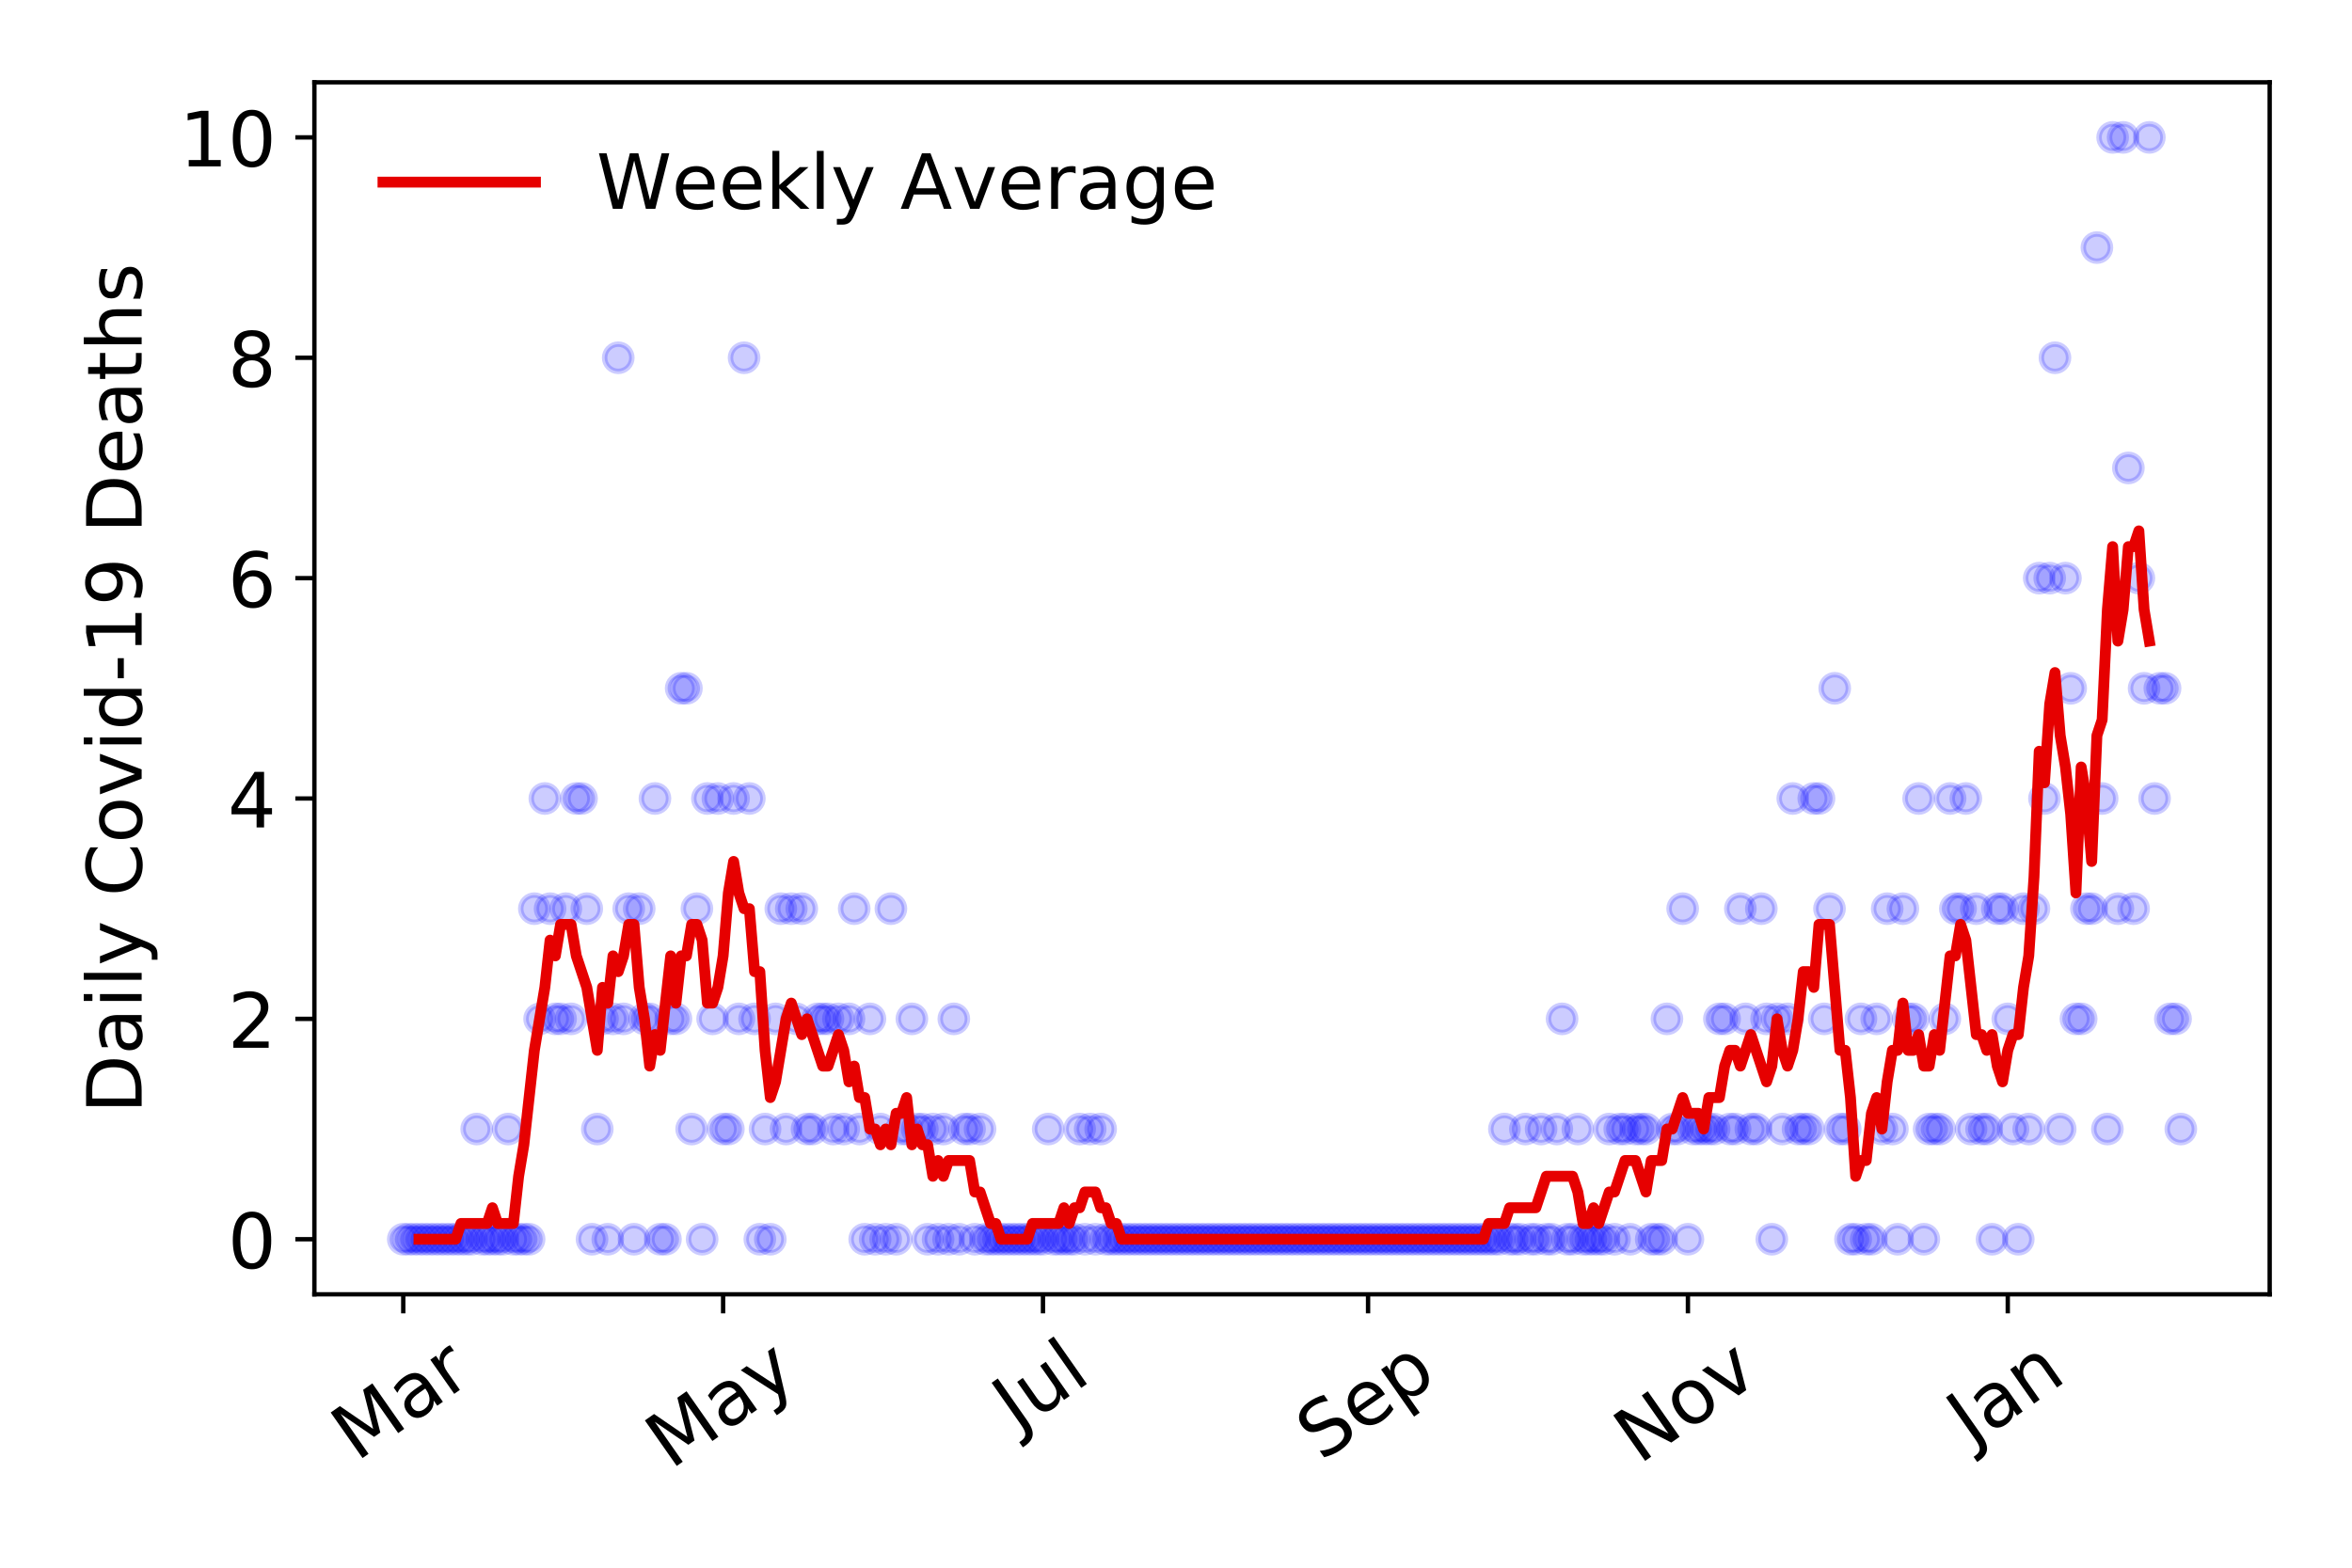 <?xml version="1.0" encoding="utf-8" standalone="no"?>
<!DOCTYPE svg PUBLIC "-//W3C//DTD SVG 1.1//EN"
  "http://www.w3.org/Graphics/SVG/1.1/DTD/svg11.dtd">
<!-- Created with matplotlib (https://matplotlib.org/) -->
<svg height="288pt" version="1.1" viewBox="0 0 432 288" width="432pt" xmlns="http://www.w3.org/2000/svg" xmlns:xlink="http://www.w3.org/1999/xlink">
 <defs>
  <style type="text/css">
*{stroke-linecap:butt;stroke-linejoin:round;}
  </style>
 </defs>
 <g id="figure_1">
  <g id="patch_1">
   <path d="M 0 288 
L 432 288 
L 432 0 
L 0 0 
z
" style="fill:#ffffff;"/>
  </g>
  <g id="axes_1">
   <g id="patch_2">
    <path d="M 57.745 237.778 
L 416.88 237.778 
L 416.88 15.12 
L 57.745 15.12 
z
" style="fill:#ffffff;"/>
   </g>
   <g id="matplotlib.axis_1">
    <g id="xtick_1">
     <g id="line2d_1">
      <defs>
       <path d="M 0 0 
L 0 3.5 
" id="mb70ba31b0f" style="stroke:#000000;stroke-width:0.8;"/>
      </defs>
      <g>
       <use style="stroke:#000000;stroke-width:0.8;" x="74.069" xlink:href="#mb70ba31b0f" y="237.778"/>
      </g>
     </g>
     <g id="text_1">
      <!-- Mar -->
      <defs>
       <path d="M 9.812 72.906 
L 24.516 72.906 
L 43.109 23.297 
L 61.812 72.906 
L 76.516 72.906 
L 76.516 0 
L 66.891 0 
L 66.891 64.016 
L 48.094 14.016 
L 38.188 14.016 
L 19.391 64.016 
L 19.391 0 
L 9.812 0 
z
" id="DejaVuSans-77"/>
       <path d="M 34.281 27.484 
Q 23.391 27.484 19.188 25 
Q 14.984 22.516 14.984 16.5 
Q 14.984 11.719 18.141 8.906 
Q 21.297 6.109 26.703 6.109 
Q 34.188 6.109 38.703 11.406 
Q 43.219 16.703 43.219 25.484 
L 43.219 27.484 
z
M 52.203 31.203 
L 52.203 0 
L 43.219 0 
L 43.219 8.297 
Q 40.141 3.328 35.547 0.953 
Q 30.953 -1.422 24.312 -1.422 
Q 15.922 -1.422 10.953 3.297 
Q 6 8.016 6 15.922 
Q 6 25.141 12.172 29.828 
Q 18.359 34.516 30.609 34.516 
L 43.219 34.516 
L 43.219 35.406 
Q 43.219 41.609 39.141 45 
Q 35.062 48.391 27.688 48.391 
Q 23 48.391 18.547 47.266 
Q 14.109 46.141 10.016 43.891 
L 10.016 52.203 
Q 14.938 54.109 19.578 55.047 
Q 24.219 56 28.609 56 
Q 40.484 56 46.344 49.844 
Q 52.203 43.703 52.203 31.203 
z
" id="DejaVuSans-97"/>
       <path d="M 41.109 46.297 
Q 39.594 47.172 37.812 47.578 
Q 36.031 48 33.891 48 
Q 26.266 48 22.188 43.047 
Q 18.109 38.094 18.109 28.812 
L 18.109 0 
L 9.078 0 
L 9.078 54.688 
L 18.109 54.688 
L 18.109 46.188 
Q 20.953 51.172 25.484 53.578 
Q 30.031 56 36.531 56 
Q 37.453 56 38.578 55.875 
Q 39.703 55.766 41.062 55.516 
z
" id="DejaVuSans-114"/>
      </defs>
      <g transform="translate(65.467 268.643)rotate(-35)scale(0.14 -0.14)">
       <use xlink:href="#DejaVuSans-77"/>
       <use x="86.279" xlink:href="#DejaVuSans-97"/>
       <use x="147.559" xlink:href="#DejaVuSans-114"/>
      </g>
     </g>
    </g>
    <g id="xtick_2">
     <g id="line2d_2">
      <g>
       <use style="stroke:#000000;stroke-width:0.8;" x="132.818" xlink:href="#mb70ba31b0f" y="237.778"/>
      </g>
     </g>
     <g id="text_2">
      <!-- May -->
      <defs>
       <path d="M 32.172 -5.078 
Q 28.375 -14.844 24.75 -17.812 
Q 21.141 -20.797 15.094 -20.797 
L 7.906 -20.797 
L 7.906 -13.281 
L 13.188 -13.281 
Q 16.891 -13.281 18.938 -11.516 
Q 21 -9.766 23.484 -3.219 
L 25.094 0.875 
L 2.984 54.688 
L 12.5 54.688 
L 29.594 11.922 
L 46.688 54.688 
L 56.203 54.688 
z
" id="DejaVuSans-121"/>
      </defs>
      <g transform="translate(123.178 270.094)rotate(-35)scale(0.14 -0.14)">
       <use xlink:href="#DejaVuSans-77"/>
       <use x="86.279" xlink:href="#DejaVuSans-97"/>
       <use x="147.559" xlink:href="#DejaVuSans-121"/>
      </g>
     </g>
    </g>
    <g id="xtick_3">
     <g id="line2d_3">
      <g>
       <use style="stroke:#000000;stroke-width:0.8;" x="191.566" xlink:href="#mb70ba31b0f" y="237.778"/>
      </g>
     </g>
     <g id="text_3">
      <!-- Jul -->
      <defs>
       <path d="M 9.812 72.906 
L 19.672 72.906 
L 19.672 5.078 
Q 19.672 -8.109 14.672 -14.062 
Q 9.672 -20.016 -1.422 -20.016 
L -5.172 -20.016 
L -5.172 -11.719 
L -2.094 -11.719 
Q 4.438 -11.719 7.125 -8.047 
Q 9.812 -4.391 9.812 5.078 
z
" id="DejaVuSans-74"/>
       <path d="M 8.5 21.578 
L 8.5 54.688 
L 17.484 54.688 
L 17.484 21.922 
Q 17.484 14.156 20.5 10.266 
Q 23.531 6.391 29.594 6.391 
Q 36.859 6.391 41.078 11.031 
Q 45.312 15.672 45.312 23.688 
L 45.312 54.688 
L 54.297 54.688 
L 54.297 0 
L 45.312 0 
L 45.312 8.406 
Q 42.047 3.422 37.719 1 
Q 33.406 -1.422 27.688 -1.422 
Q 18.266 -1.422 13.375 4.438 
Q 8.5 10.297 8.5 21.578 
z
M 31.109 56 
z
" id="DejaVuSans-117"/>
       <path d="M 9.422 75.984 
L 18.406 75.984 
L 18.406 0 
L 9.422 0 
z
" id="DejaVuSans-108"/>
      </defs>
      <g transform="translate(186.863 263.181)rotate(-35)scale(0.14 -0.14)">
       <use xlink:href="#DejaVuSans-74"/>
       <use x="29.492" xlink:href="#DejaVuSans-117"/>
       <use x="92.871" xlink:href="#DejaVuSans-108"/>
      </g>
     </g>
    </g>
    <g id="xtick_4">
     <g id="line2d_4">
      <g>
       <use style="stroke:#000000;stroke-width:0.8;" x="251.277" xlink:href="#mb70ba31b0f" y="237.778"/>
      </g>
     </g>
     <g id="text_4">
      <!-- Sep -->
      <defs>
       <path d="M 53.516 70.516 
L 53.516 60.891 
Q 47.906 63.578 42.922 64.891 
Q 37.938 66.219 33.297 66.219 
Q 25.25 66.219 20.875 63.094 
Q 16.5 59.969 16.5 54.203 
Q 16.5 49.359 19.406 46.891 
Q 22.312 44.438 30.422 42.922 
L 36.375 41.703 
Q 47.406 39.594 52.656 34.297 
Q 57.906 29 57.906 20.125 
Q 57.906 9.516 50.797 4.047 
Q 43.703 -1.422 29.984 -1.422 
Q 24.812 -1.422 18.969 -0.25 
Q 13.141 0.922 6.891 3.219 
L 6.891 13.375 
Q 12.891 10.016 18.656 8.297 
Q 24.422 6.594 29.984 6.594 
Q 38.422 6.594 43.016 9.906 
Q 47.609 13.234 47.609 19.391 
Q 47.609 24.75 44.312 27.781 
Q 41.016 30.812 33.5 32.328 
L 27.484 33.5 
Q 16.453 35.688 11.516 40.375 
Q 6.594 45.062 6.594 53.422 
Q 6.594 63.094 13.406 68.656 
Q 20.219 74.219 32.172 74.219 
Q 37.312 74.219 42.625 73.281 
Q 47.953 72.359 53.516 70.516 
z
" id="DejaVuSans-83"/>
       <path d="M 56.203 29.594 
L 56.203 25.203 
L 14.891 25.203 
Q 15.484 15.922 20.484 11.062 
Q 25.484 6.203 34.422 6.203 
Q 39.594 6.203 44.453 7.469 
Q 49.312 8.734 54.109 11.281 
L 54.109 2.781 
Q 49.266 0.734 44.188 -0.344 
Q 39.109 -1.422 33.891 -1.422 
Q 20.797 -1.422 13.156 6.188 
Q 5.516 13.812 5.516 26.812 
Q 5.516 40.234 12.766 48.109 
Q 20.016 56 32.328 56 
Q 43.359 56 49.781 48.891 
Q 56.203 41.797 56.203 29.594 
z
M 47.219 32.234 
Q 47.125 39.594 43.094 43.984 
Q 39.062 48.391 32.422 48.391 
Q 24.906 48.391 20.391 44.141 
Q 15.875 39.891 15.188 32.172 
z
" id="DejaVuSans-101"/>
       <path d="M 18.109 8.203 
L 18.109 -20.797 
L 9.078 -20.797 
L 9.078 54.688 
L 18.109 54.688 
L 18.109 46.391 
Q 20.953 51.266 25.266 53.625 
Q 29.594 56 35.594 56 
Q 45.562 56 51.781 48.094 
Q 58.016 40.188 58.016 27.297 
Q 58.016 14.406 51.781 6.484 
Q 45.562 -1.422 35.594 -1.422 
Q 29.594 -1.422 25.266 0.953 
Q 20.953 3.328 18.109 8.203 
z
M 48.688 27.297 
Q 48.688 37.203 44.609 42.844 
Q 40.531 48.484 33.406 48.484 
Q 26.266 48.484 22.188 42.844 
Q 18.109 37.203 18.109 27.297 
Q 18.109 17.391 22.188 11.75 
Q 26.266 6.109 33.406 6.109 
Q 40.531 6.109 44.609 11.75 
Q 48.688 17.391 48.688 27.297 
z
" id="DejaVuSans-112"/>
      </defs>
      <g transform="translate(242.684 268.629)rotate(-35)scale(0.14 -0.14)">
       <use xlink:href="#DejaVuSans-83"/>
       <use x="63.477" xlink:href="#DejaVuSans-101"/>
       <use x="125" xlink:href="#DejaVuSans-112"/>
      </g>
     </g>
    </g>
    <g id="xtick_5">
     <g id="line2d_5">
      <g>
       <use style="stroke:#000000;stroke-width:0.8;" x="310.026" xlink:href="#mb70ba31b0f" y="237.778"/>
      </g>
     </g>
     <g id="text_5">
      <!-- Nov -->
      <defs>
       <path d="M 9.812 72.906 
L 23.094 72.906 
L 55.422 11.922 
L 55.422 72.906 
L 64.984 72.906 
L 64.984 0 
L 51.703 0 
L 19.391 60.984 
L 19.391 0 
L 9.812 0 
z
" id="DejaVuSans-78"/>
       <path d="M 30.609 48.391 
Q 23.391 48.391 19.188 42.75 
Q 14.984 37.109 14.984 27.297 
Q 14.984 17.484 19.156 11.844 
Q 23.344 6.203 30.609 6.203 
Q 37.797 6.203 41.984 11.859 
Q 46.188 17.531 46.188 27.297 
Q 46.188 37.016 41.984 42.703 
Q 37.797 48.391 30.609 48.391 
z
M 30.609 56 
Q 42.328 56 49.016 48.375 
Q 55.719 40.766 55.719 27.297 
Q 55.719 13.875 49.016 6.219 
Q 42.328 -1.422 30.609 -1.422 
Q 18.844 -1.422 12.172 6.219 
Q 5.516 13.875 5.516 27.297 
Q 5.516 40.766 12.172 48.375 
Q 18.844 56 30.609 56 
z
" id="DejaVuSans-111"/>
       <path d="M 2.984 54.688 
L 12.5 54.688 
L 29.594 8.797 
L 46.688 54.688 
L 56.203 54.688 
L 35.688 0 
L 23.484 0 
z
" id="DejaVuSans-118"/>
      </defs>
      <g transform="translate(301.049 269.166)rotate(-35)scale(0.14 -0.14)">
       <use xlink:href="#DejaVuSans-78"/>
       <use x="74.805" xlink:href="#DejaVuSans-111"/>
       <use x="135.986" xlink:href="#DejaVuSans-118"/>
      </g>
     </g>
    </g>
    <g id="xtick_6">
     <g id="line2d_6">
      <g>
       <use style="stroke:#000000;stroke-width:0.8;" x="368.774" xlink:href="#mb70ba31b0f" y="237.778"/>
      </g>
     </g>
     <g id="text_6">
      <!-- Jan -->
      <defs>
       <path d="M 54.891 33.016 
L 54.891 0 
L 45.906 0 
L 45.906 32.719 
Q 45.906 40.484 42.875 44.328 
Q 39.844 48.188 33.797 48.188 
Q 26.516 48.188 22.312 43.547 
Q 18.109 38.922 18.109 30.906 
L 18.109 0 
L 9.078 0 
L 9.078 54.688 
L 18.109 54.688 
L 18.109 46.188 
Q 21.344 51.125 25.703 53.562 
Q 30.078 56 35.797 56 
Q 45.219 56 50.047 50.172 
Q 54.891 44.344 54.891 33.016 
z
" id="DejaVuSans-110"/>
      </defs>
      <g transform="translate(362.15 265.871)rotate(-35)scale(0.14 -0.14)">
       <use xlink:href="#DejaVuSans-74"/>
       <use x="29.492" xlink:href="#DejaVuSans-97"/>
       <use x="90.771" xlink:href="#DejaVuSans-110"/>
      </g>
     </g>
    </g>
   </g>
   <g id="matplotlib.axis_2">
    <g id="ytick_1">
     <g id="line2d_7">
      <defs>
       <path d="M 0 0 
L -3.5 0 
" id="m3ec328b3d2" style="stroke:#000000;stroke-width:0.8;"/>
      </defs>
      <g>
       <use style="stroke:#000000;stroke-width:0.8;" x="57.745" xlink:href="#m3ec328b3d2" y="227.657"/>
      </g>
     </g>
     <g id="text_7">
      <!-- 0 -->
      <defs>
       <path d="M 31.781 66.406 
Q 24.172 66.406 20.328 58.906 
Q 16.5 51.422 16.5 36.375 
Q 16.5 21.391 20.328 13.891 
Q 24.172 6.391 31.781 6.391 
Q 39.453 6.391 43.281 13.891 
Q 47.125 21.391 47.125 36.375 
Q 47.125 51.422 43.281 58.906 
Q 39.453 66.406 31.781 66.406 
z
M 31.781 74.219 
Q 44.047 74.219 50.516 64.516 
Q 56.984 54.828 56.984 36.375 
Q 56.984 17.969 50.516 8.266 
Q 44.047 -1.422 31.781 -1.422 
Q 19.531 -1.422 13.062 8.266 
Q 6.594 17.969 6.594 36.375 
Q 6.594 54.828 13.062 64.516 
Q 19.531 74.219 31.781 74.219 
z
" id="DejaVuSans-48"/>
      </defs>
      <g transform="translate(41.837 232.976)scale(0.14 -0.14)">
       <use xlink:href="#DejaVuSans-48"/>
      </g>
     </g>
    </g>
    <g id="ytick_2">
     <g id="line2d_8">
      <g>
       <use style="stroke:#000000;stroke-width:0.8;" x="57.745" xlink:href="#m3ec328b3d2" y="187.174"/>
      </g>
     </g>
     <g id="text_8">
      <!-- 2 -->
      <defs>
       <path d="M 19.188 8.297 
L 53.609 8.297 
L 53.609 0 
L 7.328 0 
L 7.328 8.297 
Q 12.938 14.109 22.625 23.891 
Q 32.328 33.688 34.812 36.531 
Q 39.547 41.844 41.422 45.531 
Q 43.312 49.219 43.312 52.781 
Q 43.312 58.594 39.234 62.25 
Q 35.156 65.922 28.609 65.922 
Q 23.969 65.922 18.812 64.312 
Q 13.672 62.703 7.812 59.422 
L 7.812 69.391 
Q 13.766 71.781 18.938 73 
Q 24.125 74.219 28.422 74.219 
Q 39.75 74.219 46.484 68.547 
Q 53.219 62.891 53.219 53.422 
Q 53.219 48.922 51.531 44.891 
Q 49.859 40.875 45.406 35.406 
Q 44.188 33.984 37.641 27.219 
Q 31.109 20.453 19.188 8.297 
z
" id="DejaVuSans-50"/>
      </defs>
      <g transform="translate(41.837 192.493)scale(0.14 -0.14)">
       <use xlink:href="#DejaVuSans-50"/>
      </g>
     </g>
    </g>
    <g id="ytick_3">
     <g id="line2d_9">
      <g>
       <use style="stroke:#000000;stroke-width:0.8;" x="57.745" xlink:href="#m3ec328b3d2" y="146.691"/>
      </g>
     </g>
     <g id="text_9">
      <!-- 4 -->
      <defs>
       <path d="M 37.797 64.312 
L 12.891 25.391 
L 37.797 25.391 
z
M 35.203 72.906 
L 47.609 72.906 
L 47.609 25.391 
L 58.016 25.391 
L 58.016 17.188 
L 47.609 17.188 
L 47.609 0 
L 37.797 0 
L 37.797 17.188 
L 4.891 17.188 
L 4.891 26.703 
z
" id="DejaVuSans-52"/>
      </defs>
      <g transform="translate(41.837 152.01)scale(0.14 -0.14)">
       <use xlink:href="#DejaVuSans-52"/>
      </g>
     </g>
    </g>
    <g id="ytick_4">
     <g id="line2d_10">
      <g>
       <use style="stroke:#000000;stroke-width:0.8;" x="57.745" xlink:href="#m3ec328b3d2" y="106.207"/>
      </g>
     </g>
     <g id="text_10">
      <!-- 6 -->
      <defs>
       <path d="M 33.016 40.375 
Q 26.375 40.375 22.484 35.828 
Q 18.609 31.297 18.609 23.391 
Q 18.609 15.531 22.484 10.953 
Q 26.375 6.391 33.016 6.391 
Q 39.656 6.391 43.531 10.953 
Q 47.406 15.531 47.406 23.391 
Q 47.406 31.297 43.531 35.828 
Q 39.656 40.375 33.016 40.375 
z
M 52.594 71.297 
L 52.594 62.312 
Q 48.875 64.062 45.094 64.984 
Q 41.312 65.922 37.594 65.922 
Q 27.828 65.922 22.672 59.328 
Q 17.531 52.734 16.797 39.406 
Q 19.672 43.656 24.016 45.922 
Q 28.375 48.188 33.594 48.188 
Q 44.578 48.188 50.953 41.516 
Q 57.328 34.859 57.328 23.391 
Q 57.328 12.156 50.688 5.359 
Q 44.047 -1.422 33.016 -1.422 
Q 20.359 -1.422 13.672 8.266 
Q 6.984 17.969 6.984 36.375 
Q 6.984 53.656 15.188 63.938 
Q 23.391 74.219 37.203 74.219 
Q 40.922 74.219 44.703 73.484 
Q 48.484 72.75 52.594 71.297 
z
" id="DejaVuSans-54"/>
      </defs>
      <g transform="translate(41.837 111.526)scale(0.14 -0.14)">
       <use xlink:href="#DejaVuSans-54"/>
      </g>
     </g>
    </g>
    <g id="ytick_5">
     <g id="line2d_11">
      <g>
       <use style="stroke:#000000;stroke-width:0.8;" x="57.745" xlink:href="#m3ec328b3d2" y="65.724"/>
      </g>
     </g>
     <g id="text_11">
      <!-- 8 -->
      <defs>
       <path d="M 31.781 34.625 
Q 24.75 34.625 20.719 30.859 
Q 16.703 27.094 16.703 20.516 
Q 16.703 13.922 20.719 10.156 
Q 24.75 6.391 31.781 6.391 
Q 38.812 6.391 42.859 10.172 
Q 46.922 13.969 46.922 20.516 
Q 46.922 27.094 42.891 30.859 
Q 38.875 34.625 31.781 34.625 
z
M 21.922 38.812 
Q 15.578 40.375 12.031 44.719 
Q 8.5 49.078 8.5 55.328 
Q 8.5 64.062 14.719 69.141 
Q 20.953 74.219 31.781 74.219 
Q 42.672 74.219 48.875 69.141 
Q 55.078 64.062 55.078 55.328 
Q 55.078 49.078 51.531 44.719 
Q 48 40.375 41.703 38.812 
Q 48.828 37.156 52.797 32.312 
Q 56.781 27.484 56.781 20.516 
Q 56.781 9.906 50.312 4.234 
Q 43.844 -1.422 31.781 -1.422 
Q 19.734 -1.422 13.25 4.234 
Q 6.781 9.906 6.781 20.516 
Q 6.781 27.484 10.781 32.312 
Q 14.797 37.156 21.922 38.812 
z
M 18.312 54.391 
Q 18.312 48.734 21.844 45.562 
Q 25.391 42.391 31.781 42.391 
Q 38.141 42.391 41.719 45.562 
Q 45.312 48.734 45.312 54.391 
Q 45.312 60.062 41.719 63.234 
Q 38.141 66.406 31.781 66.406 
Q 25.391 66.406 21.844 63.234 
Q 18.312 60.062 18.312 54.391 
z
" id="DejaVuSans-56"/>
      </defs>
      <g transform="translate(41.837 71.043)scale(0.14 -0.14)">
       <use xlink:href="#DejaVuSans-56"/>
      </g>
     </g>
    </g>
    <g id="ytick_6">
     <g id="line2d_12">
      <g>
       <use style="stroke:#000000;stroke-width:0.8;" x="57.745" xlink:href="#m3ec328b3d2" y="25.241"/>
      </g>
     </g>
     <g id="text_12">
      <!-- 10 -->
      <defs>
       <path d="M 12.406 8.297 
L 28.516 8.297 
L 28.516 63.922 
L 10.984 60.406 
L 10.984 69.391 
L 28.422 72.906 
L 38.281 72.906 
L 38.281 8.297 
L 54.391 8.297 
L 54.391 0 
L 12.406 0 
z
" id="DejaVuSans-49"/>
      </defs>
      <g transform="translate(32.93 30.56)scale(0.14 -0.14)">
       <use xlink:href="#DejaVuSans-49"/>
       <use x="63.623" xlink:href="#DejaVuSans-48"/>
      </g>
     </g>
    </g>
    <g id="text_13">
     <!-- Daily Covid-19 Deaths -->
     <defs>
      <path d="M 19.672 64.797 
L 19.672 8.109 
L 31.594 8.109 
Q 46.688 8.109 53.688 14.938 
Q 60.688 21.781 60.688 36.531 
Q 60.688 51.172 53.688 57.984 
Q 46.688 64.797 31.594 64.797 
z
M 9.812 72.906 
L 30.078 72.906 
Q 51.266 72.906 61.172 64.094 
Q 71.094 55.281 71.094 36.531 
Q 71.094 17.672 61.125 8.828 
Q 51.172 0 30.078 0 
L 9.812 0 
z
" id="DejaVuSans-68"/>
      <path d="M 9.422 54.688 
L 18.406 54.688 
L 18.406 0 
L 9.422 0 
z
M 9.422 75.984 
L 18.406 75.984 
L 18.406 64.594 
L 9.422 64.594 
z
" id="DejaVuSans-105"/>
      <path id="DejaVuSans-32"/>
      <path d="M 64.406 67.281 
L 64.406 56.891 
Q 59.422 61.531 53.781 63.812 
Q 48.141 66.109 41.797 66.109 
Q 29.297 66.109 22.656 58.469 
Q 16.016 50.828 16.016 36.375 
Q 16.016 21.969 22.656 14.328 
Q 29.297 6.688 41.797 6.688 
Q 48.141 6.688 53.781 8.984 
Q 59.422 11.281 64.406 15.922 
L 64.406 5.609 
Q 59.234 2.094 53.438 0.328 
Q 47.656 -1.422 41.219 -1.422 
Q 24.656 -1.422 15.125 8.703 
Q 5.609 18.844 5.609 36.375 
Q 5.609 53.953 15.125 64.078 
Q 24.656 74.219 41.219 74.219 
Q 47.75 74.219 53.531 72.484 
Q 59.328 70.75 64.406 67.281 
z
" id="DejaVuSans-67"/>
      <path d="M 45.406 46.391 
L 45.406 75.984 
L 54.391 75.984 
L 54.391 0 
L 45.406 0 
L 45.406 8.203 
Q 42.578 3.328 38.25 0.953 
Q 33.938 -1.422 27.875 -1.422 
Q 17.969 -1.422 11.734 6.484 
Q 5.516 14.406 5.516 27.297 
Q 5.516 40.188 11.734 48.094 
Q 17.969 56 27.875 56 
Q 33.938 56 38.25 53.625 
Q 42.578 51.266 45.406 46.391 
z
M 14.797 27.297 
Q 14.797 17.391 18.875 11.75 
Q 22.953 6.109 30.078 6.109 
Q 37.203 6.109 41.297 11.75 
Q 45.406 17.391 45.406 27.297 
Q 45.406 37.203 41.297 42.844 
Q 37.203 48.484 30.078 48.484 
Q 22.953 48.484 18.875 42.844 
Q 14.797 37.203 14.797 27.297 
z
" id="DejaVuSans-100"/>
      <path d="M 4.891 31.391 
L 31.203 31.391 
L 31.203 23.391 
L 4.891 23.391 
z
" id="DejaVuSans-45"/>
      <path d="M 10.984 1.516 
L 10.984 10.5 
Q 14.703 8.734 18.5 7.812 
Q 22.312 6.891 25.984 6.891 
Q 35.75 6.891 40.891 13.453 
Q 46.047 20.016 46.781 33.406 
Q 43.953 29.203 39.594 26.953 
Q 35.25 24.703 29.984 24.703 
Q 19.047 24.703 12.672 31.312 
Q 6.297 37.938 6.297 49.422 
Q 6.297 60.641 12.938 67.422 
Q 19.578 74.219 30.609 74.219 
Q 43.266 74.219 49.922 64.516 
Q 56.594 54.828 56.594 36.375 
Q 56.594 19.141 48.406 8.859 
Q 40.234 -1.422 26.422 -1.422 
Q 22.703 -1.422 18.891 -0.688 
Q 15.094 0.047 10.984 1.516 
z
M 30.609 32.422 
Q 37.25 32.422 41.125 36.953 
Q 45.016 41.5 45.016 49.422 
Q 45.016 57.281 41.125 61.844 
Q 37.25 66.406 30.609 66.406 
Q 23.969 66.406 20.094 61.844 
Q 16.219 57.281 16.219 49.422 
Q 16.219 41.5 20.094 36.953 
Q 23.969 32.422 30.609 32.422 
z
" id="DejaVuSans-57"/>
      <path d="M 18.312 70.219 
L 18.312 54.688 
L 36.812 54.688 
L 36.812 47.703 
L 18.312 47.703 
L 18.312 18.016 
Q 18.312 11.328 20.141 9.422 
Q 21.969 7.516 27.594 7.516 
L 36.812 7.516 
L 36.812 0 
L 27.594 0 
Q 17.188 0 13.234 3.875 
Q 9.281 7.766 9.281 18.016 
L 9.281 47.703 
L 2.688 47.703 
L 2.688 54.688 
L 9.281 54.688 
L 9.281 70.219 
z
" id="DejaVuSans-116"/>
      <path d="M 54.891 33.016 
L 54.891 0 
L 45.906 0 
L 45.906 32.719 
Q 45.906 40.484 42.875 44.328 
Q 39.844 48.188 33.797 48.188 
Q 26.516 48.188 22.312 43.547 
Q 18.109 38.922 18.109 30.906 
L 18.109 0 
L 9.078 0 
L 9.078 75.984 
L 18.109 75.984 
L 18.109 46.188 
Q 21.344 51.125 25.703 53.562 
Q 30.078 56 35.797 56 
Q 45.219 56 50.047 50.172 
Q 54.891 44.344 54.891 33.016 
z
" id="DejaVuSans-104"/>
      <path d="M 44.281 53.078 
L 44.281 44.578 
Q 40.484 46.531 36.375 47.5 
Q 32.281 48.484 27.875 48.484 
Q 21.188 48.484 17.844 46.438 
Q 14.5 44.391 14.5 40.281 
Q 14.5 37.156 16.891 35.375 
Q 19.281 33.594 26.516 31.984 
L 29.594 31.297 
Q 39.156 29.25 43.188 25.516 
Q 47.219 21.781 47.219 15.094 
Q 47.219 7.469 41.188 3.016 
Q 35.156 -1.422 24.609 -1.422 
Q 20.219 -1.422 15.453 -0.562 
Q 10.688 0.297 5.422 2 
L 5.422 11.281 
Q 10.406 8.688 15.234 7.391 
Q 20.062 6.109 24.812 6.109 
Q 31.156 6.109 34.562 8.281 
Q 37.984 10.453 37.984 14.406 
Q 37.984 18.062 35.516 20.016 
Q 33.062 21.969 24.703 23.781 
L 21.578 24.516 
Q 13.234 26.266 9.516 29.906 
Q 5.812 33.547 5.812 39.891 
Q 5.812 47.609 11.281 51.797 
Q 16.75 56 26.812 56 
Q 31.781 56 36.172 55.266 
Q 40.578 54.547 44.281 53.078 
z
" id="DejaVuSans-115"/>
     </defs>
     <g transform="translate(26.018 204.56)rotate(-90)scale(0.14 -0.14)">
      <use xlink:href="#DejaVuSans-68"/>
      <use x="77.002" xlink:href="#DejaVuSans-97"/>
      <use x="138.281" xlink:href="#DejaVuSans-105"/>
      <use x="166.064" xlink:href="#DejaVuSans-108"/>
      <use x="193.848" xlink:href="#DejaVuSans-121"/>
      <use x="253.027" xlink:href="#DejaVuSans-32"/>
      <use x="284.814" xlink:href="#DejaVuSans-67"/>
      <use x="354.639" xlink:href="#DejaVuSans-111"/>
      <use x="415.82" xlink:href="#DejaVuSans-118"/>
      <use x="475" xlink:href="#DejaVuSans-105"/>
      <use x="502.783" xlink:href="#DejaVuSans-100"/>
      <use x="566.26" xlink:href="#DejaVuSans-45"/>
      <use x="602.344" xlink:href="#DejaVuSans-49"/>
      <use x="665.967" xlink:href="#DejaVuSans-57"/>
      <use x="729.59" xlink:href="#DejaVuSans-32"/>
      <use x="761.377" xlink:href="#DejaVuSans-68"/>
      <use x="838.379" xlink:href="#DejaVuSans-101"/>
      <use x="899.902" xlink:href="#DejaVuSans-97"/>
      <use x="961.182" xlink:href="#DejaVuSans-116"/>
      <use x="1000.391" xlink:href="#DejaVuSans-104"/>
      <use x="1063.77" xlink:href="#DejaVuSans-115"/>
     </g>
    </g>
   </g>
   <g id="line2d_13">
    <defs>
     <path d="M 0 2.5 
C 0.663 2.5 1.299 2.237 1.768 1.768 
C 2.237 1.299 2.5 0.663 2.5 0 
C 2.5 -0.663 2.237 -1.299 1.768 -1.768 
C 1.299 -2.237 0.663 -2.5 0 -2.5 
C -0.663 -2.5 -1.299 -2.237 -1.768 -1.768 
C -2.237 -1.299 -2.5 -0.663 -2.5 0 
C -2.5 0.663 -2.237 1.299 -1.768 1.768 
C -1.299 2.237 -0.663 2.5 0 2.5 
z
" id="mbb9210f613" style="stroke:#0000ff;stroke-opacity:0.2;"/>
    </defs>
    <g clip-path="url(#p640ebde26c)">
     <use style="fill:#0000ff;fill-opacity:0.2;stroke:#0000ff;stroke-opacity:0.2;" x="74.069" xlink:href="#mbb9210f613" y="227.657"/>
     <use style="fill:#0000ff;fill-opacity:0.2;stroke:#0000ff;stroke-opacity:0.2;" x="75.032" xlink:href="#mbb9210f613" y="227.657"/>
     <use style="fill:#0000ff;fill-opacity:0.2;stroke:#0000ff;stroke-opacity:0.2;" x="75.995" xlink:href="#mbb9210f613" y="227.657"/>
     <use style="fill:#0000ff;fill-opacity:0.2;stroke:#0000ff;stroke-opacity:0.2;" x="76.959" xlink:href="#mbb9210f613" y="227.657"/>
     <use style="fill:#0000ff;fill-opacity:0.2;stroke:#0000ff;stroke-opacity:0.2;" x="77.922" xlink:href="#mbb9210f613" y="227.657"/>
     <use style="fill:#0000ff;fill-opacity:0.2;stroke:#0000ff;stroke-opacity:0.2;" x="78.885" xlink:href="#mbb9210f613" y="227.657"/>
     <use style="fill:#0000ff;fill-opacity:0.2;stroke:#0000ff;stroke-opacity:0.2;" x="79.848" xlink:href="#mbb9210f613" y="227.657"/>
     <use style="fill:#0000ff;fill-opacity:0.2;stroke:#0000ff;stroke-opacity:0.2;" x="80.811" xlink:href="#mbb9210f613" y="227.657"/>
     <use style="fill:#0000ff;fill-opacity:0.2;stroke:#0000ff;stroke-opacity:0.2;" x="81.774" xlink:href="#mbb9210f613" y="227.657"/>
     <use style="fill:#0000ff;fill-opacity:0.2;stroke:#0000ff;stroke-opacity:0.2;" x="82.737" xlink:href="#mbb9210f613" y="227.657"/>
     <use style="fill:#0000ff;fill-opacity:0.2;stroke:#0000ff;stroke-opacity:0.2;" x="83.7" xlink:href="#mbb9210f613" y="227.657"/>
     <use style="fill:#0000ff;fill-opacity:0.2;stroke:#0000ff;stroke-opacity:0.2;" x="84.663" xlink:href="#mbb9210f613" y="227.657"/>
     <use style="fill:#0000ff;fill-opacity:0.2;stroke:#0000ff;stroke-opacity:0.2;" x="85.626" xlink:href="#mbb9210f613" y="227.657"/>
     <use style="fill:#0000ff;fill-opacity:0.2;stroke:#0000ff;stroke-opacity:0.2;" x="86.589" xlink:href="#mbb9210f613" y="227.657"/>
     <use style="fill:#0000ff;fill-opacity:0.2;stroke:#0000ff;stroke-opacity:0.2;" x="87.553" xlink:href="#mbb9210f613" y="207.416"/>
     <use style="fill:#0000ff;fill-opacity:0.2;stroke:#0000ff;stroke-opacity:0.2;" x="88.516" xlink:href="#mbb9210f613" y="227.657"/>
     <use style="fill:#0000ff;fill-opacity:0.2;stroke:#0000ff;stroke-opacity:0.2;" x="89.479" xlink:href="#mbb9210f613" y="227.657"/>
     <use style="fill:#0000ff;fill-opacity:0.2;stroke:#0000ff;stroke-opacity:0.2;" x="90.442" xlink:href="#mbb9210f613" y="227.657"/>
     <use style="fill:#0000ff;fill-opacity:0.2;stroke:#0000ff;stroke-opacity:0.2;" x="91.405" xlink:href="#mbb9210f613" y="227.657"/>
     <use style="fill:#0000ff;fill-opacity:0.2;stroke:#0000ff;stroke-opacity:0.2;" x="92.368" xlink:href="#mbb9210f613" y="227.657"/>
     <use style="fill:#0000ff;fill-opacity:0.2;stroke:#0000ff;stroke-opacity:0.2;" x="93.331" xlink:href="#mbb9210f613" y="207.416"/>
     <use style="fill:#0000ff;fill-opacity:0.2;stroke:#0000ff;stroke-opacity:0.2;" x="94.294" xlink:href="#mbb9210f613" y="227.657"/>
     <use style="fill:#0000ff;fill-opacity:0.2;stroke:#0000ff;stroke-opacity:0.2;" x="95.257" xlink:href="#mbb9210f613" y="227.657"/>
     <use style="fill:#0000ff;fill-opacity:0.2;stroke:#0000ff;stroke-opacity:0.2;" x="96.22" xlink:href="#mbb9210f613" y="227.657"/>
     <use style="fill:#0000ff;fill-opacity:0.2;stroke:#0000ff;stroke-opacity:0.2;" x="97.183" xlink:href="#mbb9210f613" y="227.657"/>
     <use style="fill:#0000ff;fill-opacity:0.2;stroke:#0000ff;stroke-opacity:0.2;" x="98.146" xlink:href="#mbb9210f613" y="166.932"/>
     <use style="fill:#0000ff;fill-opacity:0.2;stroke:#0000ff;stroke-opacity:0.2;" x="99.11" xlink:href="#mbb9210f613" y="187.174"/>
     <use style="fill:#0000ff;fill-opacity:0.2;stroke:#0000ff;stroke-opacity:0.2;" x="100.073" xlink:href="#mbb9210f613" y="146.691"/>
     <use style="fill:#0000ff;fill-opacity:0.2;stroke:#0000ff;stroke-opacity:0.2;" x="101.036" xlink:href="#mbb9210f613" y="166.932"/>
     <use style="fill:#0000ff;fill-opacity:0.2;stroke:#0000ff;stroke-opacity:0.2;" x="101.999" xlink:href="#mbb9210f613" y="187.174"/>
     <use style="fill:#0000ff;fill-opacity:0.2;stroke:#0000ff;stroke-opacity:0.2;" x="102.962" xlink:href="#mbb9210f613" y="187.174"/>
     <use style="fill:#0000ff;fill-opacity:0.2;stroke:#0000ff;stroke-opacity:0.2;" x="103.925" xlink:href="#mbb9210f613" y="166.932"/>
     <use style="fill:#0000ff;fill-opacity:0.2;stroke:#0000ff;stroke-opacity:0.2;" x="104.888" xlink:href="#mbb9210f613" y="187.174"/>
     <use style="fill:#0000ff;fill-opacity:0.2;stroke:#0000ff;stroke-opacity:0.2;" x="105.851" xlink:href="#mbb9210f613" y="146.691"/>
     <use style="fill:#0000ff;fill-opacity:0.2;stroke:#0000ff;stroke-opacity:0.2;" x="106.814" xlink:href="#mbb9210f613" y="146.691"/>
     <use style="fill:#0000ff;fill-opacity:0.2;stroke:#0000ff;stroke-opacity:0.2;" x="107.777" xlink:href="#mbb9210f613" y="166.932"/>
     <use style="fill:#0000ff;fill-opacity:0.2;stroke:#0000ff;stroke-opacity:0.2;" x="108.74" xlink:href="#mbb9210f613" y="227.657"/>
     <use style="fill:#0000ff;fill-opacity:0.2;stroke:#0000ff;stroke-opacity:0.2;" x="109.704" xlink:href="#mbb9210f613" y="207.416"/>
     <use style="fill:#0000ff;fill-opacity:0.2;stroke:#0000ff;stroke-opacity:0.2;" x="110.667" xlink:href="#mbb9210f613" y="187.174"/>
     <use style="fill:#0000ff;fill-opacity:0.2;stroke:#0000ff;stroke-opacity:0.2;" x="111.63" xlink:href="#mbb9210f613" y="227.657"/>
     <use style="fill:#0000ff;fill-opacity:0.2;stroke:#0000ff;stroke-opacity:0.2;" x="112.593" xlink:href="#mbb9210f613" y="187.174"/>
     <use style="fill:#0000ff;fill-opacity:0.2;stroke:#0000ff;stroke-opacity:0.2;" x="113.556" xlink:href="#mbb9210f613" y="65.724"/>
     <use style="fill:#0000ff;fill-opacity:0.2;stroke:#0000ff;stroke-opacity:0.2;" x="114.519" xlink:href="#mbb9210f613" y="187.174"/>
     <use style="fill:#0000ff;fill-opacity:0.2;stroke:#0000ff;stroke-opacity:0.2;" x="115.482" xlink:href="#mbb9210f613" y="166.932"/>
     <use style="fill:#0000ff;fill-opacity:0.2;stroke:#0000ff;stroke-opacity:0.2;" x="116.445" xlink:href="#mbb9210f613" y="227.657"/>
     <use style="fill:#0000ff;fill-opacity:0.2;stroke:#0000ff;stroke-opacity:0.2;" x="117.408" xlink:href="#mbb9210f613" y="166.932"/>
     <use style="fill:#0000ff;fill-opacity:0.2;stroke:#0000ff;stroke-opacity:0.2;" x="118.371" xlink:href="#mbb9210f613" y="187.174"/>
     <use style="fill:#0000ff;fill-opacity:0.2;stroke:#0000ff;stroke-opacity:0.2;" x="119.334" xlink:href="#mbb9210f613" y="187.174"/>
     <use style="fill:#0000ff;fill-opacity:0.2;stroke:#0000ff;stroke-opacity:0.2;" x="120.297" xlink:href="#mbb9210f613" y="146.691"/>
     <use style="fill:#0000ff;fill-opacity:0.2;stroke:#0000ff;stroke-opacity:0.2;" x="121.261" xlink:href="#mbb9210f613" y="227.657"/>
     <use style="fill:#0000ff;fill-opacity:0.2;stroke:#0000ff;stroke-opacity:0.2;" x="122.224" xlink:href="#mbb9210f613" y="227.657"/>
     <use style="fill:#0000ff;fill-opacity:0.2;stroke:#0000ff;stroke-opacity:0.2;" x="123.187" xlink:href="#mbb9210f613" y="187.174"/>
     <use style="fill:#0000ff;fill-opacity:0.2;stroke:#0000ff;stroke-opacity:0.2;" x="124.15" xlink:href="#mbb9210f613" y="187.174"/>
     <use style="fill:#0000ff;fill-opacity:0.2;stroke:#0000ff;stroke-opacity:0.2;" x="125.113" xlink:href="#mbb9210f613" y="126.449"/>
     <use style="fill:#0000ff;fill-opacity:0.2;stroke:#0000ff;stroke-opacity:0.2;" x="126.076" xlink:href="#mbb9210f613" y="126.449"/>
     <use style="fill:#0000ff;fill-opacity:0.2;stroke:#0000ff;stroke-opacity:0.2;" x="127.039" xlink:href="#mbb9210f613" y="207.416"/>
     <use style="fill:#0000ff;fill-opacity:0.2;stroke:#0000ff;stroke-opacity:0.2;" x="128.002" xlink:href="#mbb9210f613" y="166.932"/>
     <use style="fill:#0000ff;fill-opacity:0.2;stroke:#0000ff;stroke-opacity:0.2;" x="128.965" xlink:href="#mbb9210f613" y="227.657"/>
     <use style="fill:#0000ff;fill-opacity:0.2;stroke:#0000ff;stroke-opacity:0.2;" x="129.928" xlink:href="#mbb9210f613" y="146.691"/>
     <use style="fill:#0000ff;fill-opacity:0.2;stroke:#0000ff;stroke-opacity:0.2;" x="130.891" xlink:href="#mbb9210f613" y="187.174"/>
     <use style="fill:#0000ff;fill-opacity:0.2;stroke:#0000ff;stroke-opacity:0.2;" x="131.855" xlink:href="#mbb9210f613" y="146.691"/>
     <use style="fill:#0000ff;fill-opacity:0.2;stroke:#0000ff;stroke-opacity:0.2;" x="132.818" xlink:href="#mbb9210f613" y="207.416"/>
     <use style="fill:#0000ff;fill-opacity:0.2;stroke:#0000ff;stroke-opacity:0.2;" x="133.781" xlink:href="#mbb9210f613" y="207.416"/>
     <use style="fill:#0000ff;fill-opacity:0.2;stroke:#0000ff;stroke-opacity:0.2;" x="134.744" xlink:href="#mbb9210f613" y="146.691"/>
     <use style="fill:#0000ff;fill-opacity:0.2;stroke:#0000ff;stroke-opacity:0.2;" x="135.707" xlink:href="#mbb9210f613" y="187.174"/>
     <use style="fill:#0000ff;fill-opacity:0.2;stroke:#0000ff;stroke-opacity:0.2;" x="136.67" xlink:href="#mbb9210f613" y="65.724"/>
     <use style="fill:#0000ff;fill-opacity:0.2;stroke:#0000ff;stroke-opacity:0.2;" x="137.633" xlink:href="#mbb9210f613" y="146.691"/>
     <use style="fill:#0000ff;fill-opacity:0.2;stroke:#0000ff;stroke-opacity:0.2;" x="138.596" xlink:href="#mbb9210f613" y="187.174"/>
     <use style="fill:#0000ff;fill-opacity:0.2;stroke:#0000ff;stroke-opacity:0.2;" x="139.559" xlink:href="#mbb9210f613" y="227.657"/>
     <use style="fill:#0000ff;fill-opacity:0.2;stroke:#0000ff;stroke-opacity:0.2;" x="140.522" xlink:href="#mbb9210f613" y="207.416"/>
     <use style="fill:#0000ff;fill-opacity:0.2;stroke:#0000ff;stroke-opacity:0.2;" x="141.485" xlink:href="#mbb9210f613" y="227.657"/>
     <use style="fill:#0000ff;fill-opacity:0.2;stroke:#0000ff;stroke-opacity:0.2;" x="142.448" xlink:href="#mbb9210f613" y="187.174"/>
     <use style="fill:#0000ff;fill-opacity:0.2;stroke:#0000ff;stroke-opacity:0.2;" x="143.412" xlink:href="#mbb9210f613" y="166.932"/>
     <use style="fill:#0000ff;fill-opacity:0.2;stroke:#0000ff;stroke-opacity:0.2;" x="144.375" xlink:href="#mbb9210f613" y="207.416"/>
     <use style="fill:#0000ff;fill-opacity:0.2;stroke:#0000ff;stroke-opacity:0.2;" x="145.338" xlink:href="#mbb9210f613" y="166.932"/>
     <use style="fill:#0000ff;fill-opacity:0.2;stroke:#0000ff;stroke-opacity:0.2;" x="146.301" xlink:href="#mbb9210f613" y="187.174"/>
     <use style="fill:#0000ff;fill-opacity:0.2;stroke:#0000ff;stroke-opacity:0.2;" x="147.264" xlink:href="#mbb9210f613" y="166.932"/>
     <use style="fill:#0000ff;fill-opacity:0.2;stroke:#0000ff;stroke-opacity:0.2;" x="148.227" xlink:href="#mbb9210f613" y="207.416"/>
     <use style="fill:#0000ff;fill-opacity:0.2;stroke:#0000ff;stroke-opacity:0.2;" x="149.19" xlink:href="#mbb9210f613" y="207.416"/>
     <use style="fill:#0000ff;fill-opacity:0.2;stroke:#0000ff;stroke-opacity:0.2;" x="150.153" xlink:href="#mbb9210f613" y="187.174"/>
     <use style="fill:#0000ff;fill-opacity:0.2;stroke:#0000ff;stroke-opacity:0.2;" x="151.116" xlink:href="#mbb9210f613" y="187.174"/>
     <use style="fill:#0000ff;fill-opacity:0.2;stroke:#0000ff;stroke-opacity:0.2;" x="152.079" xlink:href="#mbb9210f613" y="187.174"/>
     <use style="fill:#0000ff;fill-opacity:0.2;stroke:#0000ff;stroke-opacity:0.2;" x="153.042" xlink:href="#mbb9210f613" y="207.416"/>
     <use style="fill:#0000ff;fill-opacity:0.2;stroke:#0000ff;stroke-opacity:0.2;" x="154.006" xlink:href="#mbb9210f613" y="187.174"/>
     <use style="fill:#0000ff;fill-opacity:0.2;stroke:#0000ff;stroke-opacity:0.2;" x="154.969" xlink:href="#mbb9210f613" y="207.416"/>
     <use style="fill:#0000ff;fill-opacity:0.2;stroke:#0000ff;stroke-opacity:0.2;" x="155.932" xlink:href="#mbb9210f613" y="187.174"/>
     <use style="fill:#0000ff;fill-opacity:0.2;stroke:#0000ff;stroke-opacity:0.2;" x="156.895" xlink:href="#mbb9210f613" y="166.932"/>
     <use style="fill:#0000ff;fill-opacity:0.2;stroke:#0000ff;stroke-opacity:0.2;" x="157.858" xlink:href="#mbb9210f613" y="207.416"/>
     <use style="fill:#0000ff;fill-opacity:0.2;stroke:#0000ff;stroke-opacity:0.2;" x="158.821" xlink:href="#mbb9210f613" y="227.657"/>
     <use style="fill:#0000ff;fill-opacity:0.2;stroke:#0000ff;stroke-opacity:0.2;" x="159.784" xlink:href="#mbb9210f613" y="187.174"/>
     <use style="fill:#0000ff;fill-opacity:0.2;stroke:#0000ff;stroke-opacity:0.2;" x="160.747" xlink:href="#mbb9210f613" y="227.657"/>
     <use style="fill:#0000ff;fill-opacity:0.2;stroke:#0000ff;stroke-opacity:0.2;" x="161.71" xlink:href="#mbb9210f613" y="207.416"/>
     <use style="fill:#0000ff;fill-opacity:0.2;stroke:#0000ff;stroke-opacity:0.2;" x="162.673" xlink:href="#mbb9210f613" y="227.657"/>
     <use style="fill:#0000ff;fill-opacity:0.2;stroke:#0000ff;stroke-opacity:0.2;" x="163.636" xlink:href="#mbb9210f613" y="166.932"/>
     <use style="fill:#0000ff;fill-opacity:0.2;stroke:#0000ff;stroke-opacity:0.2;" x="164.599" xlink:href="#mbb9210f613" y="227.657"/>
     <use style="fill:#0000ff;fill-opacity:0.2;stroke:#0000ff;stroke-opacity:0.2;" x="165.563" xlink:href="#mbb9210f613" y="207.416"/>
     <use style="fill:#0000ff;fill-opacity:0.2;stroke:#0000ff;stroke-opacity:0.2;" x="166.526" xlink:href="#mbb9210f613" y="207.416"/>
     <use style="fill:#0000ff;fill-opacity:0.2;stroke:#0000ff;stroke-opacity:0.2;" x="167.489" xlink:href="#mbb9210f613" y="187.174"/>
     <use style="fill:#0000ff;fill-opacity:0.2;stroke:#0000ff;stroke-opacity:0.2;" x="168.452" xlink:href="#mbb9210f613" y="207.416"/>
     <use style="fill:#0000ff;fill-opacity:0.2;stroke:#0000ff;stroke-opacity:0.2;" x="169.415" xlink:href="#mbb9210f613" y="207.416"/>
     <use style="fill:#0000ff;fill-opacity:0.2;stroke:#0000ff;stroke-opacity:0.2;" x="170.378" xlink:href="#mbb9210f613" y="227.657"/>
     <use style="fill:#0000ff;fill-opacity:0.2;stroke:#0000ff;stroke-opacity:0.2;" x="171.341" xlink:href="#mbb9210f613" y="207.416"/>
     <use style="fill:#0000ff;fill-opacity:0.2;stroke:#0000ff;stroke-opacity:0.2;" x="172.304" xlink:href="#mbb9210f613" y="227.657"/>
     <use style="fill:#0000ff;fill-opacity:0.2;stroke:#0000ff;stroke-opacity:0.2;" x="173.267" xlink:href="#mbb9210f613" y="207.416"/>
     <use style="fill:#0000ff;fill-opacity:0.2;stroke:#0000ff;stroke-opacity:0.2;" x="174.23" xlink:href="#mbb9210f613" y="227.657"/>
     <use style="fill:#0000ff;fill-opacity:0.2;stroke:#0000ff;stroke-opacity:0.2;" x="175.193" xlink:href="#mbb9210f613" y="187.174"/>
     <use style="fill:#0000ff;fill-opacity:0.2;stroke:#0000ff;stroke-opacity:0.2;" x="176.156" xlink:href="#mbb9210f613" y="227.657"/>
     <use style="fill:#0000ff;fill-opacity:0.2;stroke:#0000ff;stroke-opacity:0.2;" x="177.12" xlink:href="#mbb9210f613" y="207.416"/>
     <use style="fill:#0000ff;fill-opacity:0.2;stroke:#0000ff;stroke-opacity:0.2;" x="178.083" xlink:href="#mbb9210f613" y="207.416"/>
     <use style="fill:#0000ff;fill-opacity:0.2;stroke:#0000ff;stroke-opacity:0.2;" x="179.046" xlink:href="#mbb9210f613" y="227.657"/>
     <use style="fill:#0000ff;fill-opacity:0.2;stroke:#0000ff;stroke-opacity:0.2;" x="180.009" xlink:href="#mbb9210f613" y="207.416"/>
     <use style="fill:#0000ff;fill-opacity:0.2;stroke:#0000ff;stroke-opacity:0.2;" x="180.972" xlink:href="#mbb9210f613" y="227.657"/>
     <use style="fill:#0000ff;fill-opacity:0.2;stroke:#0000ff;stroke-opacity:0.2;" x="181.935" xlink:href="#mbb9210f613" y="227.657"/>
     <use style="fill:#0000ff;fill-opacity:0.2;stroke:#0000ff;stroke-opacity:0.2;" x="182.898" xlink:href="#mbb9210f613" y="227.657"/>
     <use style="fill:#0000ff;fill-opacity:0.2;stroke:#0000ff;stroke-opacity:0.2;" x="183.861" xlink:href="#mbb9210f613" y="227.657"/>
     <use style="fill:#0000ff;fill-opacity:0.2;stroke:#0000ff;stroke-opacity:0.2;" x="184.824" xlink:href="#mbb9210f613" y="227.657"/>
     <use style="fill:#0000ff;fill-opacity:0.2;stroke:#0000ff;stroke-opacity:0.2;" x="185.787" xlink:href="#mbb9210f613" y="227.657"/>
     <use style="fill:#0000ff;fill-opacity:0.2;stroke:#0000ff;stroke-opacity:0.2;" x="186.75" xlink:href="#mbb9210f613" y="227.657"/>
     <use style="fill:#0000ff;fill-opacity:0.2;stroke:#0000ff;stroke-opacity:0.2;" x="187.714" xlink:href="#mbb9210f613" y="227.657"/>
     <use style="fill:#0000ff;fill-opacity:0.2;stroke:#0000ff;stroke-opacity:0.2;" x="188.677" xlink:href="#mbb9210f613" y="227.657"/>
     <use style="fill:#0000ff;fill-opacity:0.2;stroke:#0000ff;stroke-opacity:0.2;" x="189.64" xlink:href="#mbb9210f613" y="227.657"/>
     <use style="fill:#0000ff;fill-opacity:0.2;stroke:#0000ff;stroke-opacity:0.2;" x="190.603" xlink:href="#mbb9210f613" y="227.657"/>
     <use style="fill:#0000ff;fill-opacity:0.2;stroke:#0000ff;stroke-opacity:0.2;" x="191.566" xlink:href="#mbb9210f613" y="227.657"/>
     <use style="fill:#0000ff;fill-opacity:0.2;stroke:#0000ff;stroke-opacity:0.2;" x="192.529" xlink:href="#mbb9210f613" y="207.416"/>
     <use style="fill:#0000ff;fill-opacity:0.2;stroke:#0000ff;stroke-opacity:0.2;" x="193.492" xlink:href="#mbb9210f613" y="227.657"/>
     <use style="fill:#0000ff;fill-opacity:0.2;stroke:#0000ff;stroke-opacity:0.2;" x="194.455" xlink:href="#mbb9210f613" y="227.657"/>
     <use style="fill:#0000ff;fill-opacity:0.2;stroke:#0000ff;stroke-opacity:0.2;" x="195.418" xlink:href="#mbb9210f613" y="227.657"/>
     <use style="fill:#0000ff;fill-opacity:0.2;stroke:#0000ff;stroke-opacity:0.2;" x="196.381" xlink:href="#mbb9210f613" y="227.657"/>
     <use style="fill:#0000ff;fill-opacity:0.2;stroke:#0000ff;stroke-opacity:0.2;" x="197.344" xlink:href="#mbb9210f613" y="227.657"/>
     <use style="fill:#0000ff;fill-opacity:0.2;stroke:#0000ff;stroke-opacity:0.2;" x="198.307" xlink:href="#mbb9210f613" y="207.416"/>
     <use style="fill:#0000ff;fill-opacity:0.2;stroke:#0000ff;stroke-opacity:0.2;" x="199.271" xlink:href="#mbb9210f613" y="227.657"/>
     <use style="fill:#0000ff;fill-opacity:0.2;stroke:#0000ff;stroke-opacity:0.2;" x="200.234" xlink:href="#mbb9210f613" y="207.416"/>
     <use style="fill:#0000ff;fill-opacity:0.2;stroke:#0000ff;stroke-opacity:0.2;" x="201.197" xlink:href="#mbb9210f613" y="227.657"/>
     <use style="fill:#0000ff;fill-opacity:0.2;stroke:#0000ff;stroke-opacity:0.2;" x="202.16" xlink:href="#mbb9210f613" y="207.416"/>
     <use style="fill:#0000ff;fill-opacity:0.2;stroke:#0000ff;stroke-opacity:0.2;" x="203.123" xlink:href="#mbb9210f613" y="227.657"/>
     <use style="fill:#0000ff;fill-opacity:0.2;stroke:#0000ff;stroke-opacity:0.2;" x="204.086" xlink:href="#mbb9210f613" y="227.657"/>
     <use style="fill:#0000ff;fill-opacity:0.2;stroke:#0000ff;stroke-opacity:0.2;" x="205.049" xlink:href="#mbb9210f613" y="227.657"/>
     <use style="fill:#0000ff;fill-opacity:0.2;stroke:#0000ff;stroke-opacity:0.2;" x="206.012" xlink:href="#mbb9210f613" y="227.657"/>
     <use style="fill:#0000ff;fill-opacity:0.2;stroke:#0000ff;stroke-opacity:0.2;" x="206.975" xlink:href="#mbb9210f613" y="227.657"/>
     <use style="fill:#0000ff;fill-opacity:0.2;stroke:#0000ff;stroke-opacity:0.2;" x="207.938" xlink:href="#mbb9210f613" y="227.657"/>
     <use style="fill:#0000ff;fill-opacity:0.2;stroke:#0000ff;stroke-opacity:0.2;" x="208.901" xlink:href="#mbb9210f613" y="227.657"/>
     <use style="fill:#0000ff;fill-opacity:0.2;stroke:#0000ff;stroke-opacity:0.2;" x="209.865" xlink:href="#mbb9210f613" y="227.657"/>
     <use style="fill:#0000ff;fill-opacity:0.2;stroke:#0000ff;stroke-opacity:0.2;" x="210.828" xlink:href="#mbb9210f613" y="227.657"/>
     <use style="fill:#0000ff;fill-opacity:0.2;stroke:#0000ff;stroke-opacity:0.2;" x="211.791" xlink:href="#mbb9210f613" y="227.657"/>
     <use style="fill:#0000ff;fill-opacity:0.2;stroke:#0000ff;stroke-opacity:0.2;" x="212.754" xlink:href="#mbb9210f613" y="227.657"/>
     <use style="fill:#0000ff;fill-opacity:0.2;stroke:#0000ff;stroke-opacity:0.2;" x="213.717" xlink:href="#mbb9210f613" y="227.657"/>
     <use style="fill:#0000ff;fill-opacity:0.2;stroke:#0000ff;stroke-opacity:0.2;" x="214.68" xlink:href="#mbb9210f613" y="227.657"/>
     <use style="fill:#0000ff;fill-opacity:0.2;stroke:#0000ff;stroke-opacity:0.2;" x="215.643" xlink:href="#mbb9210f613" y="227.657"/>
     <use style="fill:#0000ff;fill-opacity:0.2;stroke:#0000ff;stroke-opacity:0.2;" x="216.606" xlink:href="#mbb9210f613" y="227.657"/>
     <use style="fill:#0000ff;fill-opacity:0.2;stroke:#0000ff;stroke-opacity:0.2;" x="217.569" xlink:href="#mbb9210f613" y="227.657"/>
     <use style="fill:#0000ff;fill-opacity:0.2;stroke:#0000ff;stroke-opacity:0.2;" x="218.532" xlink:href="#mbb9210f613" y="227.657"/>
     <use style="fill:#0000ff;fill-opacity:0.2;stroke:#0000ff;stroke-opacity:0.2;" x="219.495" xlink:href="#mbb9210f613" y="227.657"/>
     <use style="fill:#0000ff;fill-opacity:0.2;stroke:#0000ff;stroke-opacity:0.2;" x="220.458" xlink:href="#mbb9210f613" y="227.657"/>
     <use style="fill:#0000ff;fill-opacity:0.2;stroke:#0000ff;stroke-opacity:0.2;" x="221.422" xlink:href="#mbb9210f613" y="227.657"/>
     <use style="fill:#0000ff;fill-opacity:0.2;stroke:#0000ff;stroke-opacity:0.2;" x="222.385" xlink:href="#mbb9210f613" y="227.657"/>
     <use style="fill:#0000ff;fill-opacity:0.2;stroke:#0000ff;stroke-opacity:0.2;" x="223.348" xlink:href="#mbb9210f613" y="227.657"/>
     <use style="fill:#0000ff;fill-opacity:0.2;stroke:#0000ff;stroke-opacity:0.2;" x="224.311" xlink:href="#mbb9210f613" y="227.657"/>
     <use style="fill:#0000ff;fill-opacity:0.2;stroke:#0000ff;stroke-opacity:0.2;" x="225.274" xlink:href="#mbb9210f613" y="227.657"/>
     <use style="fill:#0000ff;fill-opacity:0.2;stroke:#0000ff;stroke-opacity:0.2;" x="226.237" xlink:href="#mbb9210f613" y="227.657"/>
     <use style="fill:#0000ff;fill-opacity:0.2;stroke:#0000ff;stroke-opacity:0.2;" x="227.2" xlink:href="#mbb9210f613" y="227.657"/>
     <use style="fill:#0000ff;fill-opacity:0.2;stroke:#0000ff;stroke-opacity:0.2;" x="228.163" xlink:href="#mbb9210f613" y="227.657"/>
     <use style="fill:#0000ff;fill-opacity:0.2;stroke:#0000ff;stroke-opacity:0.2;" x="229.126" xlink:href="#mbb9210f613" y="227.657"/>
     <use style="fill:#0000ff;fill-opacity:0.2;stroke:#0000ff;stroke-opacity:0.2;" x="230.089" xlink:href="#mbb9210f613" y="227.657"/>
     <use style="fill:#0000ff;fill-opacity:0.2;stroke:#0000ff;stroke-opacity:0.2;" x="231.052" xlink:href="#mbb9210f613" y="227.657"/>
     <use style="fill:#0000ff;fill-opacity:0.2;stroke:#0000ff;stroke-opacity:0.2;" x="232.016" xlink:href="#mbb9210f613" y="227.657"/>
     <use style="fill:#0000ff;fill-opacity:0.2;stroke:#0000ff;stroke-opacity:0.2;" x="232.979" xlink:href="#mbb9210f613" y="227.657"/>
     <use style="fill:#0000ff;fill-opacity:0.2;stroke:#0000ff;stroke-opacity:0.2;" x="233.942" xlink:href="#mbb9210f613" y="227.657"/>
     <use style="fill:#0000ff;fill-opacity:0.2;stroke:#0000ff;stroke-opacity:0.2;" x="234.905" xlink:href="#mbb9210f613" y="227.657"/>
     <use style="fill:#0000ff;fill-opacity:0.2;stroke:#0000ff;stroke-opacity:0.2;" x="235.868" xlink:href="#mbb9210f613" y="227.657"/>
     <use style="fill:#0000ff;fill-opacity:0.2;stroke:#0000ff;stroke-opacity:0.2;" x="236.831" xlink:href="#mbb9210f613" y="227.657"/>
     <use style="fill:#0000ff;fill-opacity:0.2;stroke:#0000ff;stroke-opacity:0.2;" x="237.794" xlink:href="#mbb9210f613" y="227.657"/>
     <use style="fill:#0000ff;fill-opacity:0.2;stroke:#0000ff;stroke-opacity:0.2;" x="238.757" xlink:href="#mbb9210f613" y="227.657"/>
     <use style="fill:#0000ff;fill-opacity:0.2;stroke:#0000ff;stroke-opacity:0.2;" x="239.72" xlink:href="#mbb9210f613" y="227.657"/>
     <use style="fill:#0000ff;fill-opacity:0.2;stroke:#0000ff;stroke-opacity:0.2;" x="240.683" xlink:href="#mbb9210f613" y="227.657"/>
     <use style="fill:#0000ff;fill-opacity:0.2;stroke:#0000ff;stroke-opacity:0.2;" x="241.646" xlink:href="#mbb9210f613" y="227.657"/>
     <use style="fill:#0000ff;fill-opacity:0.2;stroke:#0000ff;stroke-opacity:0.2;" x="242.609" xlink:href="#mbb9210f613" y="227.657"/>
     <use style="fill:#0000ff;fill-opacity:0.2;stroke:#0000ff;stroke-opacity:0.2;" x="243.573" xlink:href="#mbb9210f613" y="227.657"/>
     <use style="fill:#0000ff;fill-opacity:0.2;stroke:#0000ff;stroke-opacity:0.2;" x="244.536" xlink:href="#mbb9210f613" y="227.657"/>
     <use style="fill:#0000ff;fill-opacity:0.2;stroke:#0000ff;stroke-opacity:0.2;" x="245.499" xlink:href="#mbb9210f613" y="227.657"/>
     <use style="fill:#0000ff;fill-opacity:0.2;stroke:#0000ff;stroke-opacity:0.2;" x="246.462" xlink:href="#mbb9210f613" y="227.657"/>
     <use style="fill:#0000ff;fill-opacity:0.2;stroke:#0000ff;stroke-opacity:0.2;" x="247.425" xlink:href="#mbb9210f613" y="227.657"/>
     <use style="fill:#0000ff;fill-opacity:0.2;stroke:#0000ff;stroke-opacity:0.2;" x="248.388" xlink:href="#mbb9210f613" y="227.657"/>
     <use style="fill:#0000ff;fill-opacity:0.2;stroke:#0000ff;stroke-opacity:0.2;" x="249.351" xlink:href="#mbb9210f613" y="227.657"/>
     <use style="fill:#0000ff;fill-opacity:0.2;stroke:#0000ff;stroke-opacity:0.2;" x="250.314" xlink:href="#mbb9210f613" y="227.657"/>
     <use style="fill:#0000ff;fill-opacity:0.2;stroke:#0000ff;stroke-opacity:0.2;" x="251.277" xlink:href="#mbb9210f613" y="227.657"/>
     <use style="fill:#0000ff;fill-opacity:0.2;stroke:#0000ff;stroke-opacity:0.2;" x="252.24" xlink:href="#mbb9210f613" y="227.657"/>
     <use style="fill:#0000ff;fill-opacity:0.2;stroke:#0000ff;stroke-opacity:0.2;" x="253.203" xlink:href="#mbb9210f613" y="227.657"/>
     <use style="fill:#0000ff;fill-opacity:0.2;stroke:#0000ff;stroke-opacity:0.2;" x="254.167" xlink:href="#mbb9210f613" y="227.657"/>
     <use style="fill:#0000ff;fill-opacity:0.2;stroke:#0000ff;stroke-opacity:0.2;" x="255.13" xlink:href="#mbb9210f613" y="227.657"/>
     <use style="fill:#0000ff;fill-opacity:0.2;stroke:#0000ff;stroke-opacity:0.2;" x="256.093" xlink:href="#mbb9210f613" y="227.657"/>
     <use style="fill:#0000ff;fill-opacity:0.2;stroke:#0000ff;stroke-opacity:0.2;" x="257.056" xlink:href="#mbb9210f613" y="227.657"/>
     <use style="fill:#0000ff;fill-opacity:0.2;stroke:#0000ff;stroke-opacity:0.2;" x="258.019" xlink:href="#mbb9210f613" y="227.657"/>
     <use style="fill:#0000ff;fill-opacity:0.2;stroke:#0000ff;stroke-opacity:0.2;" x="258.982" xlink:href="#mbb9210f613" y="227.657"/>
     <use style="fill:#0000ff;fill-opacity:0.2;stroke:#0000ff;stroke-opacity:0.2;" x="259.945" xlink:href="#mbb9210f613" y="227.657"/>
     <use style="fill:#0000ff;fill-opacity:0.2;stroke:#0000ff;stroke-opacity:0.2;" x="260.908" xlink:href="#mbb9210f613" y="227.657"/>
     <use style="fill:#0000ff;fill-opacity:0.2;stroke:#0000ff;stroke-opacity:0.2;" x="261.871" xlink:href="#mbb9210f613" y="227.657"/>
     <use style="fill:#0000ff;fill-opacity:0.2;stroke:#0000ff;stroke-opacity:0.2;" x="262.834" xlink:href="#mbb9210f613" y="227.657"/>
     <use style="fill:#0000ff;fill-opacity:0.2;stroke:#0000ff;stroke-opacity:0.2;" x="263.797" xlink:href="#mbb9210f613" y="227.657"/>
     <use style="fill:#0000ff;fill-opacity:0.2;stroke:#0000ff;stroke-opacity:0.2;" x="264.76" xlink:href="#mbb9210f613" y="227.657"/>
     <use style="fill:#0000ff;fill-opacity:0.2;stroke:#0000ff;stroke-opacity:0.2;" x="265.724" xlink:href="#mbb9210f613" y="227.657"/>
     <use style="fill:#0000ff;fill-opacity:0.2;stroke:#0000ff;stroke-opacity:0.2;" x="266.687" xlink:href="#mbb9210f613" y="227.657"/>
     <use style="fill:#0000ff;fill-opacity:0.2;stroke:#0000ff;stroke-opacity:0.2;" x="267.65" xlink:href="#mbb9210f613" y="227.657"/>
     <use style="fill:#0000ff;fill-opacity:0.2;stroke:#0000ff;stroke-opacity:0.2;" x="268.613" xlink:href="#mbb9210f613" y="227.657"/>
     <use style="fill:#0000ff;fill-opacity:0.2;stroke:#0000ff;stroke-opacity:0.2;" x="269.576" xlink:href="#mbb9210f613" y="227.657"/>
     <use style="fill:#0000ff;fill-opacity:0.2;stroke:#0000ff;stroke-opacity:0.2;" x="270.539" xlink:href="#mbb9210f613" y="227.657"/>
     <use style="fill:#0000ff;fill-opacity:0.2;stroke:#0000ff;stroke-opacity:0.2;" x="271.502" xlink:href="#mbb9210f613" y="227.657"/>
     <use style="fill:#0000ff;fill-opacity:0.2;stroke:#0000ff;stroke-opacity:0.2;" x="272.465" xlink:href="#mbb9210f613" y="227.657"/>
     <use style="fill:#0000ff;fill-opacity:0.2;stroke:#0000ff;stroke-opacity:0.2;" x="273.428" xlink:href="#mbb9210f613" y="227.657"/>
     <use style="fill:#0000ff;fill-opacity:0.2;stroke:#0000ff;stroke-opacity:0.2;" x="274.391" xlink:href="#mbb9210f613" y="227.657"/>
     <use style="fill:#0000ff;fill-opacity:0.2;stroke:#0000ff;stroke-opacity:0.2;" x="275.354" xlink:href="#mbb9210f613" y="227.657"/>
     <use style="fill:#0000ff;fill-opacity:0.2;stroke:#0000ff;stroke-opacity:0.2;" x="276.318" xlink:href="#mbb9210f613" y="207.416"/>
     <use style="fill:#0000ff;fill-opacity:0.2;stroke:#0000ff;stroke-opacity:0.2;" x="277.281" xlink:href="#mbb9210f613" y="227.657"/>
     <use style="fill:#0000ff;fill-opacity:0.2;stroke:#0000ff;stroke-opacity:0.2;" x="278.244" xlink:href="#mbb9210f613" y="227.657"/>
     <use style="fill:#0000ff;fill-opacity:0.2;stroke:#0000ff;stroke-opacity:0.2;" x="279.207" xlink:href="#mbb9210f613" y="227.657"/>
     <use style="fill:#0000ff;fill-opacity:0.2;stroke:#0000ff;stroke-opacity:0.2;" x="280.17" xlink:href="#mbb9210f613" y="207.416"/>
     <use style="fill:#0000ff;fill-opacity:0.2;stroke:#0000ff;stroke-opacity:0.2;" x="281.133" xlink:href="#mbb9210f613" y="227.657"/>
     <use style="fill:#0000ff;fill-opacity:0.2;stroke:#0000ff;stroke-opacity:0.2;" x="282.096" xlink:href="#mbb9210f613" y="227.657"/>
     <use style="fill:#0000ff;fill-opacity:0.2;stroke:#0000ff;stroke-opacity:0.2;" x="283.059" xlink:href="#mbb9210f613" y="207.416"/>
     <use style="fill:#0000ff;fill-opacity:0.2;stroke:#0000ff;stroke-opacity:0.2;" x="284.022" xlink:href="#mbb9210f613" y="227.657"/>
     <use style="fill:#0000ff;fill-opacity:0.2;stroke:#0000ff;stroke-opacity:0.2;" x="284.985" xlink:href="#mbb9210f613" y="227.657"/>
     <use style="fill:#0000ff;fill-opacity:0.2;stroke:#0000ff;stroke-opacity:0.2;" x="285.948" xlink:href="#mbb9210f613" y="207.416"/>
     <use style="fill:#0000ff;fill-opacity:0.2;stroke:#0000ff;stroke-opacity:0.2;" x="286.911" xlink:href="#mbb9210f613" y="187.174"/>
     <use style="fill:#0000ff;fill-opacity:0.2;stroke:#0000ff;stroke-opacity:0.2;" x="287.875" xlink:href="#mbb9210f613" y="227.657"/>
     <use style="fill:#0000ff;fill-opacity:0.2;stroke:#0000ff;stroke-opacity:0.2;" x="288.838" xlink:href="#mbb9210f613" y="227.657"/>
     <use style="fill:#0000ff;fill-opacity:0.2;stroke:#0000ff;stroke-opacity:0.2;" x="289.801" xlink:href="#mbb9210f613" y="207.416"/>
     <use style="fill:#0000ff;fill-opacity:0.2;stroke:#0000ff;stroke-opacity:0.2;" x="290.764" xlink:href="#mbb9210f613" y="227.657"/>
     <use style="fill:#0000ff;fill-opacity:0.2;stroke:#0000ff;stroke-opacity:0.2;" x="291.727" xlink:href="#mbb9210f613" y="227.657"/>
     <use style="fill:#0000ff;fill-opacity:0.2;stroke:#0000ff;stroke-opacity:0.2;" x="292.69" xlink:href="#mbb9210f613" y="227.657"/>
     <use style="fill:#0000ff;fill-opacity:0.2;stroke:#0000ff;stroke-opacity:0.2;" x="293.653" xlink:href="#mbb9210f613" y="227.657"/>
     <use style="fill:#0000ff;fill-opacity:0.2;stroke:#0000ff;stroke-opacity:0.2;" x="294.616" xlink:href="#mbb9210f613" y="227.657"/>
     <use style="fill:#0000ff;fill-opacity:0.2;stroke:#0000ff;stroke-opacity:0.2;" x="295.579" xlink:href="#mbb9210f613" y="207.416"/>
     <use style="fill:#0000ff;fill-opacity:0.2;stroke:#0000ff;stroke-opacity:0.2;" x="296.542" xlink:href="#mbb9210f613" y="227.657"/>
     <use style="fill:#0000ff;fill-opacity:0.2;stroke:#0000ff;stroke-opacity:0.2;" x="297.505" xlink:href="#mbb9210f613" y="207.416"/>
     <use style="fill:#0000ff;fill-opacity:0.2;stroke:#0000ff;stroke-opacity:0.2;" x="298.469" xlink:href="#mbb9210f613" y="207.416"/>
     <use style="fill:#0000ff;fill-opacity:0.2;stroke:#0000ff;stroke-opacity:0.2;" x="299.432" xlink:href="#mbb9210f613" y="227.657"/>
     <use style="fill:#0000ff;fill-opacity:0.2;stroke:#0000ff;stroke-opacity:0.2;" x="300.395" xlink:href="#mbb9210f613" y="207.416"/>
     <use style="fill:#0000ff;fill-opacity:0.2;stroke:#0000ff;stroke-opacity:0.2;" x="301.358" xlink:href="#mbb9210f613" y="207.416"/>
     <use style="fill:#0000ff;fill-opacity:0.2;stroke:#0000ff;stroke-opacity:0.2;" x="302.321" xlink:href="#mbb9210f613" y="207.416"/>
     <use style="fill:#0000ff;fill-opacity:0.2;stroke:#0000ff;stroke-opacity:0.2;" x="303.284" xlink:href="#mbb9210f613" y="227.657"/>
     <use style="fill:#0000ff;fill-opacity:0.2;stroke:#0000ff;stroke-opacity:0.2;" x="304.247" xlink:href="#mbb9210f613" y="227.657"/>
     <use style="fill:#0000ff;fill-opacity:0.2;stroke:#0000ff;stroke-opacity:0.2;" x="305.21" xlink:href="#mbb9210f613" y="227.657"/>
     <use style="fill:#0000ff;fill-opacity:0.2;stroke:#0000ff;stroke-opacity:0.2;" x="306.173" xlink:href="#mbb9210f613" y="187.174"/>
     <use style="fill:#0000ff;fill-opacity:0.2;stroke:#0000ff;stroke-opacity:0.2;" x="307.136" xlink:href="#mbb9210f613" y="207.416"/>
     <use style="fill:#0000ff;fill-opacity:0.2;stroke:#0000ff;stroke-opacity:0.2;" x="308.099" xlink:href="#mbb9210f613" y="207.416"/>
     <use style="fill:#0000ff;fill-opacity:0.2;stroke:#0000ff;stroke-opacity:0.2;" x="309.062" xlink:href="#mbb9210f613" y="166.932"/>
     <use style="fill:#0000ff;fill-opacity:0.2;stroke:#0000ff;stroke-opacity:0.2;" x="310.026" xlink:href="#mbb9210f613" y="227.657"/>
     <use style="fill:#0000ff;fill-opacity:0.2;stroke:#0000ff;stroke-opacity:0.2;" x="310.989" xlink:href="#mbb9210f613" y="207.416"/>
     <use style="fill:#0000ff;fill-opacity:0.2;stroke:#0000ff;stroke-opacity:0.2;" x="311.952" xlink:href="#mbb9210f613" y="207.416"/>
     <use style="fill:#0000ff;fill-opacity:0.2;stroke:#0000ff;stroke-opacity:0.2;" x="312.915" xlink:href="#mbb9210f613" y="207.416"/>
     <use style="fill:#0000ff;fill-opacity:0.2;stroke:#0000ff;stroke-opacity:0.2;" x="313.878" xlink:href="#mbb9210f613" y="207.416"/>
     <use style="fill:#0000ff;fill-opacity:0.2;stroke:#0000ff;stroke-opacity:0.2;" x="314.841" xlink:href="#mbb9210f613" y="207.416"/>
     <use style="fill:#0000ff;fill-opacity:0.2;stroke:#0000ff;stroke-opacity:0.2;" x="315.804" xlink:href="#mbb9210f613" y="187.174"/>
     <use style="fill:#0000ff;fill-opacity:0.2;stroke:#0000ff;stroke-opacity:0.2;" x="316.767" xlink:href="#mbb9210f613" y="187.174"/>
     <use style="fill:#0000ff;fill-opacity:0.2;stroke:#0000ff;stroke-opacity:0.2;" x="317.73" xlink:href="#mbb9210f613" y="207.416"/>
     <use style="fill:#0000ff;fill-opacity:0.2;stroke:#0000ff;stroke-opacity:0.2;" x="318.693" xlink:href="#mbb9210f613" y="207.416"/>
     <use style="fill:#0000ff;fill-opacity:0.2;stroke:#0000ff;stroke-opacity:0.2;" x="319.656" xlink:href="#mbb9210f613" y="166.932"/>
     <use style="fill:#0000ff;fill-opacity:0.2;stroke:#0000ff;stroke-opacity:0.2;" x="320.619" xlink:href="#mbb9210f613" y="187.174"/>
     <use style="fill:#0000ff;fill-opacity:0.2;stroke:#0000ff;stroke-opacity:0.2;" x="321.583" xlink:href="#mbb9210f613" y="207.416"/>
     <use style="fill:#0000ff;fill-opacity:0.2;stroke:#0000ff;stroke-opacity:0.2;" x="322.546" xlink:href="#mbb9210f613" y="207.416"/>
     <use style="fill:#0000ff;fill-opacity:0.2;stroke:#0000ff;stroke-opacity:0.2;" x="323.509" xlink:href="#mbb9210f613" y="166.932"/>
     <use style="fill:#0000ff;fill-opacity:0.2;stroke:#0000ff;stroke-opacity:0.2;" x="324.472" xlink:href="#mbb9210f613" y="187.174"/>
     <use style="fill:#0000ff;fill-opacity:0.2;stroke:#0000ff;stroke-opacity:0.2;" x="325.435" xlink:href="#mbb9210f613" y="227.657"/>
     <use style="fill:#0000ff;fill-opacity:0.2;stroke:#0000ff;stroke-opacity:0.2;" x="326.398" xlink:href="#mbb9210f613" y="187.174"/>
     <use style="fill:#0000ff;fill-opacity:0.2;stroke:#0000ff;stroke-opacity:0.2;" x="327.361" xlink:href="#mbb9210f613" y="207.416"/>
     <use style="fill:#0000ff;fill-opacity:0.2;stroke:#0000ff;stroke-opacity:0.2;" x="328.324" xlink:href="#mbb9210f613" y="187.174"/>
     <use style="fill:#0000ff;fill-opacity:0.2;stroke:#0000ff;stroke-opacity:0.2;" x="329.287" xlink:href="#mbb9210f613" y="146.691"/>
     <use style="fill:#0000ff;fill-opacity:0.2;stroke:#0000ff;stroke-opacity:0.2;" x="330.25" xlink:href="#mbb9210f613" y="207.416"/>
     <use style="fill:#0000ff;fill-opacity:0.2;stroke:#0000ff;stroke-opacity:0.2;" x="331.213" xlink:href="#mbb9210f613" y="207.416"/>
     <use style="fill:#0000ff;fill-opacity:0.2;stroke:#0000ff;stroke-opacity:0.2;" x="332.177" xlink:href="#mbb9210f613" y="207.416"/>
     <use style="fill:#0000ff;fill-opacity:0.2;stroke:#0000ff;stroke-opacity:0.2;" x="333.14" xlink:href="#mbb9210f613" y="146.691"/>
     <use style="fill:#0000ff;fill-opacity:0.2;stroke:#0000ff;stroke-opacity:0.2;" x="334.103" xlink:href="#mbb9210f613" y="146.691"/>
     <use style="fill:#0000ff;fill-opacity:0.2;stroke:#0000ff;stroke-opacity:0.2;" x="335.066" xlink:href="#mbb9210f613" y="187.174"/>
     <use style="fill:#0000ff;fill-opacity:0.2;stroke:#0000ff;stroke-opacity:0.2;" x="336.029" xlink:href="#mbb9210f613" y="166.932"/>
     <use style="fill:#0000ff;fill-opacity:0.2;stroke:#0000ff;stroke-opacity:0.2;" x="336.992" xlink:href="#mbb9210f613" y="126.449"/>
     <use style="fill:#0000ff;fill-opacity:0.2;stroke:#0000ff;stroke-opacity:0.2;" x="337.955" xlink:href="#mbb9210f613" y="207.416"/>
     <use style="fill:#0000ff;fill-opacity:0.2;stroke:#0000ff;stroke-opacity:0.2;" x="338.918" xlink:href="#mbb9210f613" y="207.416"/>
     <use style="fill:#0000ff;fill-opacity:0.2;stroke:#0000ff;stroke-opacity:0.2;" x="339.881" xlink:href="#mbb9210f613" y="227.657"/>
     <use style="fill:#0000ff;fill-opacity:0.2;stroke:#0000ff;stroke-opacity:0.2;" x="340.844" xlink:href="#mbb9210f613" y="227.657"/>
     <use style="fill:#0000ff;fill-opacity:0.2;stroke:#0000ff;stroke-opacity:0.2;" x="341.807" xlink:href="#mbb9210f613" y="187.174"/>
     <use style="fill:#0000ff;fill-opacity:0.2;stroke:#0000ff;stroke-opacity:0.2;" x="342.77" xlink:href="#mbb9210f613" y="227.657"/>
     <use style="fill:#0000ff;fill-opacity:0.2;stroke:#0000ff;stroke-opacity:0.2;" x="343.734" xlink:href="#mbb9210f613" y="227.657"/>
     <use style="fill:#0000ff;fill-opacity:0.2;stroke:#0000ff;stroke-opacity:0.2;" x="344.697" xlink:href="#mbb9210f613" y="187.174"/>
     <use style="fill:#0000ff;fill-opacity:0.2;stroke:#0000ff;stroke-opacity:0.2;" x="345.66" xlink:href="#mbb9210f613" y="207.416"/>
     <use style="fill:#0000ff;fill-opacity:0.2;stroke:#0000ff;stroke-opacity:0.2;" x="346.623" xlink:href="#mbb9210f613" y="166.932"/>
     <use style="fill:#0000ff;fill-opacity:0.2;stroke:#0000ff;stroke-opacity:0.2;" x="347.586" xlink:href="#mbb9210f613" y="207.416"/>
     <use style="fill:#0000ff;fill-opacity:0.2;stroke:#0000ff;stroke-opacity:0.2;" x="348.549" xlink:href="#mbb9210f613" y="227.657"/>
     <use style="fill:#0000ff;fill-opacity:0.2;stroke:#0000ff;stroke-opacity:0.2;" x="349.512" xlink:href="#mbb9210f613" y="166.932"/>
     <use style="fill:#0000ff;fill-opacity:0.2;stroke:#0000ff;stroke-opacity:0.2;" x="350.475" xlink:href="#mbb9210f613" y="187.174"/>
     <use style="fill:#0000ff;fill-opacity:0.2;stroke:#0000ff;stroke-opacity:0.2;" x="351.438" xlink:href="#mbb9210f613" y="187.174"/>
     <use style="fill:#0000ff;fill-opacity:0.2;stroke:#0000ff;stroke-opacity:0.2;" x="352.401" xlink:href="#mbb9210f613" y="146.691"/>
     <use style="fill:#0000ff;fill-opacity:0.2;stroke:#0000ff;stroke-opacity:0.2;" x="353.364" xlink:href="#mbb9210f613" y="227.657"/>
     <use style="fill:#0000ff;fill-opacity:0.2;stroke:#0000ff;stroke-opacity:0.2;" x="354.328" xlink:href="#mbb9210f613" y="207.416"/>
     <use style="fill:#0000ff;fill-opacity:0.2;stroke:#0000ff;stroke-opacity:0.2;" x="355.291" xlink:href="#mbb9210f613" y="207.416"/>
     <use style="fill:#0000ff;fill-opacity:0.2;stroke:#0000ff;stroke-opacity:0.2;" x="356.254" xlink:href="#mbb9210f613" y="207.416"/>
     <use style="fill:#0000ff;fill-opacity:0.2;stroke:#0000ff;stroke-opacity:0.2;" x="357.217" xlink:href="#mbb9210f613" y="187.174"/>
     <use style="fill:#0000ff;fill-opacity:0.2;stroke:#0000ff;stroke-opacity:0.2;" x="358.18" xlink:href="#mbb9210f613" y="146.691"/>
     <use style="fill:#0000ff;fill-opacity:0.2;stroke:#0000ff;stroke-opacity:0.2;" x="359.143" xlink:href="#mbb9210f613" y="166.932"/>
     <use style="fill:#0000ff;fill-opacity:0.2;stroke:#0000ff;stroke-opacity:0.2;" x="360.106" xlink:href="#mbb9210f613" y="166.932"/>
     <use style="fill:#0000ff;fill-opacity:0.2;stroke:#0000ff;stroke-opacity:0.2;" x="361.069" xlink:href="#mbb9210f613" y="146.691"/>
     <use style="fill:#0000ff;fill-opacity:0.2;stroke:#0000ff;stroke-opacity:0.2;" x="362.032" xlink:href="#mbb9210f613" y="207.416"/>
     <use style="fill:#0000ff;fill-opacity:0.2;stroke:#0000ff;stroke-opacity:0.2;" x="362.995" xlink:href="#mbb9210f613" y="166.932"/>
     <use style="fill:#0000ff;fill-opacity:0.2;stroke:#0000ff;stroke-opacity:0.2;" x="363.958" xlink:href="#mbb9210f613" y="207.416"/>
     <use style="fill:#0000ff;fill-opacity:0.2;stroke:#0000ff;stroke-opacity:0.2;" x="364.921" xlink:href="#mbb9210f613" y="207.416"/>
     <use style="fill:#0000ff;fill-opacity:0.2;stroke:#0000ff;stroke-opacity:0.2;" x="365.885" xlink:href="#mbb9210f613" y="227.657"/>
     <use style="fill:#0000ff;fill-opacity:0.2;stroke:#0000ff;stroke-opacity:0.2;" x="366.848" xlink:href="#mbb9210f613" y="166.932"/>
     <use style="fill:#0000ff;fill-opacity:0.2;stroke:#0000ff;stroke-opacity:0.2;" x="367.811" xlink:href="#mbb9210f613" y="166.932"/>
     <use style="fill:#0000ff;fill-opacity:0.2;stroke:#0000ff;stroke-opacity:0.2;" x="368.774" xlink:href="#mbb9210f613" y="187.174"/>
     <use style="fill:#0000ff;fill-opacity:0.2;stroke:#0000ff;stroke-opacity:0.2;" x="369.737" xlink:href="#mbb9210f613" y="207.416"/>
     <use style="fill:#0000ff;fill-opacity:0.2;stroke:#0000ff;stroke-opacity:0.2;" x="370.7" xlink:href="#mbb9210f613" y="227.657"/>
     <use style="fill:#0000ff;fill-opacity:0.2;stroke:#0000ff;stroke-opacity:0.2;" x="371.663" xlink:href="#mbb9210f613" y="166.932"/>
     <use style="fill:#0000ff;fill-opacity:0.2;stroke:#0000ff;stroke-opacity:0.2;" x="372.626" xlink:href="#mbb9210f613" y="207.416"/>
     <use style="fill:#0000ff;fill-opacity:0.2;stroke:#0000ff;stroke-opacity:0.2;" x="373.589" xlink:href="#mbb9210f613" y="166.932"/>
     <use style="fill:#0000ff;fill-opacity:0.2;stroke:#0000ff;stroke-opacity:0.2;" x="374.552" xlink:href="#mbb9210f613" y="106.207"/>
     <use style="fill:#0000ff;fill-opacity:0.2;stroke:#0000ff;stroke-opacity:0.2;" x="375.515" xlink:href="#mbb9210f613" y="146.691"/>
     <use style="fill:#0000ff;fill-opacity:0.2;stroke:#0000ff;stroke-opacity:0.2;" x="376.479" xlink:href="#mbb9210f613" y="106.207"/>
     <use style="fill:#0000ff;fill-opacity:0.2;stroke:#0000ff;stroke-opacity:0.2;" x="377.442" xlink:href="#mbb9210f613" y="65.724"/>
     <use style="fill:#0000ff;fill-opacity:0.2;stroke:#0000ff;stroke-opacity:0.2;" x="378.405" xlink:href="#mbb9210f613" y="207.416"/>
     <use style="fill:#0000ff;fill-opacity:0.2;stroke:#0000ff;stroke-opacity:0.2;" x="379.368" xlink:href="#mbb9210f613" y="106.207"/>
     <use style="fill:#0000ff;fill-opacity:0.2;stroke:#0000ff;stroke-opacity:0.2;" x="380.331" xlink:href="#mbb9210f613" y="126.449"/>
     <use style="fill:#0000ff;fill-opacity:0.2;stroke:#0000ff;stroke-opacity:0.2;" x="381.294" xlink:href="#mbb9210f613" y="187.174"/>
     <use style="fill:#0000ff;fill-opacity:0.2;stroke:#0000ff;stroke-opacity:0.2;" x="382.257" xlink:href="#mbb9210f613" y="187.174"/>
     <use style="fill:#0000ff;fill-opacity:0.2;stroke:#0000ff;stroke-opacity:0.2;" x="383.22" xlink:href="#mbb9210f613" y="166.932"/>
     <use style="fill:#0000ff;fill-opacity:0.2;stroke:#0000ff;stroke-opacity:0.2;" x="384.183" xlink:href="#mbb9210f613" y="166.932"/>
     <use style="fill:#0000ff;fill-opacity:0.2;stroke:#0000ff;stroke-opacity:0.2;" x="385.146" xlink:href="#mbb9210f613" y="45.482"/>
     <use style="fill:#0000ff;fill-opacity:0.2;stroke:#0000ff;stroke-opacity:0.2;" x="386.109" xlink:href="#mbb9210f613" y="146.691"/>
     <use style="fill:#0000ff;fill-opacity:0.2;stroke:#0000ff;stroke-opacity:0.2;" x="387.072" xlink:href="#mbb9210f613" y="207.416"/>
     <use style="fill:#0000ff;fill-opacity:0.2;stroke:#0000ff;stroke-opacity:0.2;" x="388.036" xlink:href="#mbb9210f613" y="25.241"/>
     <use style="fill:#0000ff;fill-opacity:0.2;stroke:#0000ff;stroke-opacity:0.2;" x="388.999" xlink:href="#mbb9210f613" y="166.932"/>
     <use style="fill:#0000ff;fill-opacity:0.2;stroke:#0000ff;stroke-opacity:0.2;" x="389.962" xlink:href="#mbb9210f613" y="25.241"/>
     <use style="fill:#0000ff;fill-opacity:0.2;stroke:#0000ff;stroke-opacity:0.2;" x="390.925" xlink:href="#mbb9210f613" y="85.966"/>
     <use style="fill:#0000ff;fill-opacity:0.2;stroke:#0000ff;stroke-opacity:0.2;" x="391.888" xlink:href="#mbb9210f613" y="166.932"/>
     <use style="fill:#0000ff;fill-opacity:0.2;stroke:#0000ff;stroke-opacity:0.2;" x="392.851" xlink:href="#mbb9210f613" y="106.207"/>
     <use style="fill:#0000ff;fill-opacity:0.2;stroke:#0000ff;stroke-opacity:0.2;" x="393.814" xlink:href="#mbb9210f613" y="126.449"/>
     <use style="fill:#0000ff;fill-opacity:0.2;stroke:#0000ff;stroke-opacity:0.2;" x="394.777" xlink:href="#mbb9210f613" y="25.241"/>
     <use style="fill:#0000ff;fill-opacity:0.2;stroke:#0000ff;stroke-opacity:0.2;" x="395.74" xlink:href="#mbb9210f613" y="146.691"/>
     <use style="fill:#0000ff;fill-opacity:0.2;stroke:#0000ff;stroke-opacity:0.2;" x="396.703" xlink:href="#mbb9210f613" y="126.449"/>
     <use style="fill:#0000ff;fill-opacity:0.2;stroke:#0000ff;stroke-opacity:0.2;" x="397.666" xlink:href="#mbb9210f613" y="126.449"/>
     <use style="fill:#0000ff;fill-opacity:0.2;stroke:#0000ff;stroke-opacity:0.2;" x="398.63" xlink:href="#mbb9210f613" y="187.174"/>
     <use style="fill:#0000ff;fill-opacity:0.2;stroke:#0000ff;stroke-opacity:0.2;" x="399.593" xlink:href="#mbb9210f613" y="187.174"/>
     <use style="fill:#0000ff;fill-opacity:0.2;stroke:#0000ff;stroke-opacity:0.2;" x="400.556" xlink:href="#mbb9210f613" y="207.416"/>
    </g>
   </g>
   <g id="line2d_14">
    <path clip-path="url(#p640ebde26c)" d="M 76.959 227.657 
L 83.7 227.657 
L 84.663 224.766 
L 89.479 224.766 
L 90.442 221.874 
L 91.405 224.766 
L 94.294 224.766 
L 95.257 216.091 
L 96.22 210.307 
L 98.146 192.957 
L 100.073 181.391 
L 101.036 172.716 
L 101.999 175.607 
L 102.962 169.824 
L 104.888 169.824 
L 105.851 175.607 
L 107.777 181.391 
L 109.704 192.957 
L 110.667 181.391 
L 111.63 184.282 
L 112.593 175.607 
L 113.556 178.499 
L 114.519 175.607 
L 115.482 169.824 
L 116.445 169.824 
L 117.408 181.391 
L 118.371 187.174 
L 119.334 195.849 
L 120.297 190.066 
L 121.261 192.957 
L 123.187 175.607 
L 124.15 184.282 
L 125.113 175.607 
L 126.076 175.607 
L 127.039 169.824 
L 128.002 169.824 
L 128.965 172.716 
L 129.928 184.282 
L 130.891 184.282 
L 131.855 181.391 
L 132.818 175.607 
L 133.781 164.041 
L 134.744 158.257 
L 135.707 164.041 
L 136.67 166.932 
L 137.633 166.932 
L 138.596 178.499 
L 139.559 178.499 
L 140.522 192.957 
L 141.485 201.632 
L 142.448 198.741 
L 144.375 187.174 
L 145.338 184.282 
L 147.264 190.066 
L 148.227 187.174 
L 151.116 195.849 
L 152.079 195.849 
L 154.006 190.066 
L 154.969 192.957 
L 155.932 198.741 
L 156.895 195.849 
L 157.858 201.632 
L 158.821 201.632 
L 159.784 207.416 
L 160.747 207.416 
L 161.71 210.307 
L 162.673 207.416 
L 163.636 210.307 
L 164.599 204.524 
L 165.563 204.524 
L 166.526 201.632 
L 167.489 210.307 
L 168.452 207.416 
L 169.415 210.307 
L 170.378 210.307 
L 171.341 216.091 
L 172.304 213.199 
L 173.267 216.091 
L 174.23 213.199 
L 178.083 213.199 
L 179.046 218.982 
L 180.009 218.982 
L 181.935 224.766 
L 182.898 224.766 
L 183.861 227.657 
L 188.677 227.657 
L 189.64 224.766 
L 194.455 224.766 
L 195.418 221.874 
L 196.381 224.766 
L 197.344 221.874 
L 198.307 221.874 
L 199.271 218.982 
L 201.197 218.982 
L 202.16 221.874 
L 203.123 221.874 
L 204.086 224.766 
L 205.049 224.766 
L 206.012 227.657 
L 272.465 227.657 
L 273.428 224.766 
L 276.318 224.766 
L 277.281 221.874 
L 282.096 221.874 
L 284.022 216.091 
L 288.838 216.091 
L 289.801 218.982 
L 290.764 224.766 
L 291.727 224.766 
L 292.69 221.874 
L 293.653 224.766 
L 295.579 218.982 
L 296.542 218.982 
L 298.469 213.199 
L 300.395 213.199 
L 302.321 218.982 
L 303.284 213.199 
L 305.21 213.199 
L 306.173 207.416 
L 307.136 207.416 
L 309.062 201.632 
L 310.026 204.524 
L 311.952 204.524 
L 312.915 207.416 
L 313.878 201.632 
L 315.804 201.632 
L 316.767 195.849 
L 317.73 192.957 
L 318.693 192.957 
L 319.656 195.849 
L 321.583 190.066 
L 324.472 198.741 
L 325.435 195.849 
L 326.398 187.174 
L 327.361 192.957 
L 328.324 195.849 
L 329.287 192.957 
L 330.25 187.174 
L 331.213 178.499 
L 332.177 178.499 
L 333.14 181.391 
L 334.103 169.824 
L 336.029 169.824 
L 337.955 192.957 
L 338.918 192.957 
L 339.881 201.632 
L 340.844 216.091 
L 341.807 213.199 
L 342.77 213.199 
L 343.734 204.524 
L 344.697 201.632 
L 345.66 207.416 
L 346.623 198.741 
L 347.586 192.957 
L 348.549 192.957 
L 349.512 184.282 
L 350.475 192.957 
L 351.438 192.957 
L 352.401 190.066 
L 353.364 195.849 
L 354.328 195.849 
L 355.291 190.066 
L 356.254 192.957 
L 358.18 175.607 
L 359.143 175.607 
L 360.106 169.824 
L 361.069 172.716 
L 362.995 190.066 
L 363.958 190.066 
L 364.921 192.957 
L 365.885 190.066 
L 366.848 195.849 
L 367.811 198.741 
L 368.774 192.957 
L 369.737 190.066 
L 370.7 190.066 
L 371.663 181.391 
L 372.626 175.607 
L 373.589 161.149 
L 374.552 138.016 
L 375.515 143.799 
L 376.479 129.341 
L 377.442 123.557 
L 378.405 135.124 
L 379.368 140.907 
L 380.331 149.582 
L 381.294 164.041 
L 382.257 140.907 
L 383.22 146.691 
L 384.183 158.257 
L 385.146 135.124 
L 386.109 132.232 
L 387.072 111.991 
L 388.036 100.424 
L 388.999 117.774 
L 389.962 111.991 
L 390.925 100.424 
L 391.888 100.424 
L 392.851 97.532 
L 393.814 111.991 
L 394.777 117.774 
L 394.777 117.774 
" style="fill:none;stroke:#e60000;stroke-linecap:square;stroke-width:2;"/>
   </g>
   <g id="patch_3">
    <path d="M 57.745 237.778 
L 57.745 15.12 
" style="fill:none;stroke:#000000;stroke-linecap:square;stroke-linejoin:miter;stroke-width:0.8;"/>
   </g>
   <g id="patch_4">
    <path d="M 416.88 237.778 
L 416.88 15.12 
" style="fill:none;stroke:#000000;stroke-linecap:square;stroke-linejoin:miter;stroke-width:0.8;"/>
   </g>
   <g id="patch_5">
    <path d="M 57.745 237.778 
L 416.88 237.778 
" style="fill:none;stroke:#000000;stroke-linecap:square;stroke-linejoin:miter;stroke-width:0.8;"/>
   </g>
   <g id="patch_6">
    <path d="M 57.745 15.12 
L 416.88 15.12 
" style="fill:none;stroke:#000000;stroke-linecap:square;stroke-linejoin:miter;stroke-width:0.8;"/>
   </g>
   <g id="legend_1">
    <g id="line2d_15">
     <path d="M 70.345 33.458 
L 98.345 33.458 
" style="fill:none;stroke:#e60000;stroke-linecap:square;stroke-width:2;"/>
    </g>
    <g id="line2d_16"/>
    <g id="text_14">
     <!-- Weekly Average -->
     <defs>
      <path d="M 3.328 72.906 
L 13.281 72.906 
L 28.609 11.281 
L 43.891 72.906 
L 54.984 72.906 
L 70.312 11.281 
L 85.594 72.906 
L 95.609 72.906 
L 77.297 0 
L 64.891 0 
L 49.516 63.281 
L 33.984 0 
L 21.578 0 
z
" id="DejaVuSans-87"/>
      <path d="M 9.078 75.984 
L 18.109 75.984 
L 18.109 31.109 
L 44.922 54.688 
L 56.391 54.688 
L 27.391 29.109 
L 57.625 0 
L 45.906 0 
L 18.109 26.703 
L 18.109 0 
L 9.078 0 
z
" id="DejaVuSans-107"/>
      <path d="M 34.188 63.188 
L 20.797 26.906 
L 47.609 26.906 
z
M 28.609 72.906 
L 39.797 72.906 
L 67.578 0 
L 57.328 0 
L 50.688 18.703 
L 17.828 18.703 
L 11.188 0 
L 0.781 0 
z
" id="DejaVuSans-65"/>
      <path d="M 45.406 27.984 
Q 45.406 37.75 41.375 43.109 
Q 37.359 48.484 30.078 48.484 
Q 22.859 48.484 18.828 43.109 
Q 14.797 37.75 14.797 27.984 
Q 14.797 18.266 18.828 12.891 
Q 22.859 7.516 30.078 7.516 
Q 37.359 7.516 41.375 12.891 
Q 45.406 18.266 45.406 27.984 
z
M 54.391 6.781 
Q 54.391 -7.172 48.188 -13.984 
Q 42 -20.797 29.203 -20.797 
Q 24.469 -20.797 20.266 -20.094 
Q 16.062 -19.391 12.109 -17.922 
L 12.109 -9.188 
Q 16.062 -11.328 19.922 -12.344 
Q 23.781 -13.375 27.781 -13.375 
Q 36.625 -13.375 41.016 -8.766 
Q 45.406 -4.156 45.406 5.172 
L 45.406 9.625 
Q 42.625 4.781 38.281 2.391 
Q 33.938 0 27.875 0 
Q 17.828 0 11.672 7.656 
Q 5.516 15.328 5.516 27.984 
Q 5.516 40.672 11.672 48.328 
Q 17.828 56 27.875 56 
Q 33.938 56 38.281 53.609 
Q 42.625 51.219 45.406 46.391 
L 45.406 54.688 
L 54.391 54.688 
z
" id="DejaVuSans-103"/>
     </defs>
     <g transform="translate(109.545 38.358)scale(0.14 -0.14)">
      <use xlink:href="#DejaVuSans-87"/>
      <use x="98.799" xlink:href="#DejaVuSans-101"/>
      <use x="160.322" xlink:href="#DejaVuSans-101"/>
      <use x="221.846" xlink:href="#DejaVuSans-107"/>
      <use x="279.756" xlink:href="#DejaVuSans-108"/>
      <use x="307.539" xlink:href="#DejaVuSans-121"/>
      <use x="366.719" xlink:href="#DejaVuSans-32"/>
      <use x="398.506" xlink:href="#DejaVuSans-65"/>
      <use x="466.836" xlink:href="#DejaVuSans-118"/>
      <use x="526.016" xlink:href="#DejaVuSans-101"/>
      <use x="587.539" xlink:href="#DejaVuSans-114"/>
      <use x="628.652" xlink:href="#DejaVuSans-97"/>
      <use x="689.932" xlink:href="#DejaVuSans-103"/>
      <use x="753.408" xlink:href="#DejaVuSans-101"/>
     </g>
    </g>
   </g>
  </g>
 </g>
 <defs>
  <clipPath id="p640ebde26c">
   <rect height="222.658" width="359.135" x="57.745" y="15.12"/>
  </clipPath>
 </defs>
</svg>
